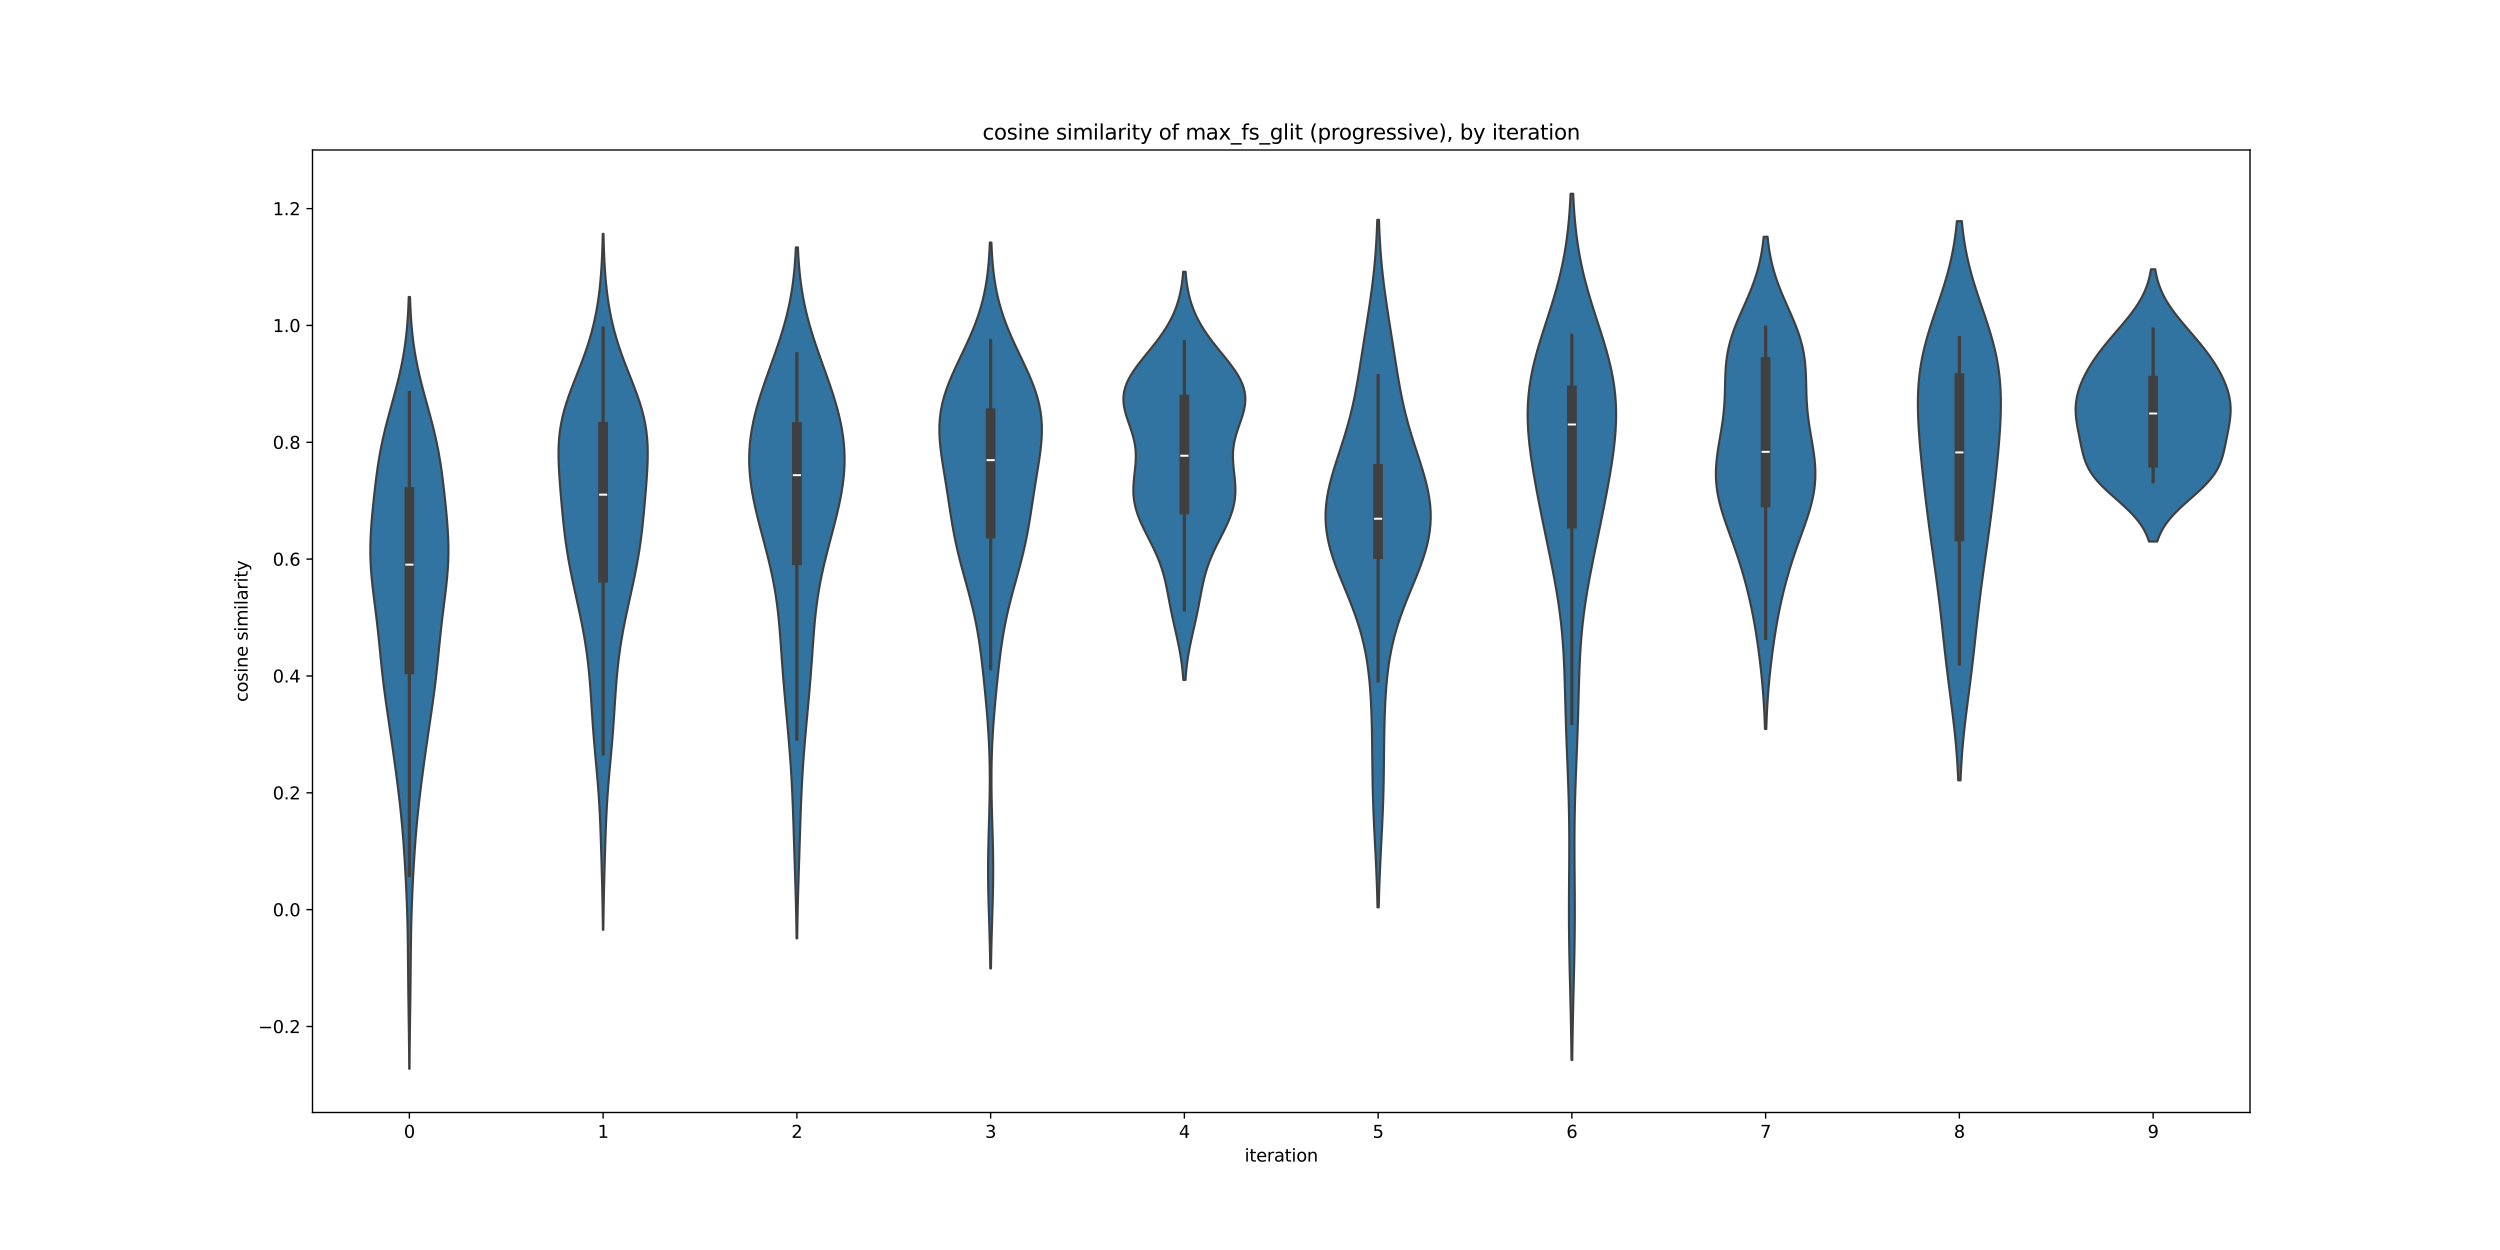 <?xml version="1.0" encoding="utf-8" standalone="no"?>
<!DOCTYPE svg PUBLIC "-//W3C//DTD SVG 1.1//EN"
  "http://www.w3.org/Graphics/SVG/1.1/DTD/svg11.dtd">
<svg xmlns:xlink="http://www.w3.org/1999/xlink" width="1440pt" height="720pt" viewBox="0 0 1440 720" xmlns="http://www.w3.org/2000/svg" version="1.1">
 <defs>
  <style type="text/css">*{stroke-linejoin: round; stroke-linecap: butt}</style>
 </defs>
 <g id="figure_1">
  <g id="patch_1">
   <path d="M 0 720 
L 1440 720 
L 1440 0 
L 0 0 
z
" style="fill: #ffffff"/>
  </g>
  <g id="axes_1">
   <g id="patch_2">
    <path d="M 180 640.8 
L 1296 640.8 
L 1296 86.4 
L 180 86.4 
z
" style="fill: #ffffff"/>
   </g>
   <g id="PolyCollection_1">
    <defs>
     <path id="mfd92b28f6f" d="M 235.882 -104.4 
L 235.718 -104.4 
L 235.688 -108.89 
L 235.65 -113.381 
L 235.606 -117.871 
L 235.554 -122.361 
L 235.496 -126.852 
L 235.434 -131.342 
L 235.37 -135.832 
L 235.306 -140.323 
L 235.245 -144.813 
L 235.188 -149.303 
L 235.138 -153.794 
L 235.092 -158.284 
L 235.051 -162.774 
L 235.01 -167.265 
L 234.966 -171.755 
L 234.914 -176.245 
L 234.848 -180.736 
L 234.765 -185.226 
L 234.659 -189.716 
L 234.531 -194.207 
L 234.378 -198.697 
L 234.201 -203.187 
L 234.003 -207.678 
L 233.785 -212.168 
L 233.549 -216.658 
L 233.294 -221.149 
L 233.021 -225.639 
L 232.726 -230.129 
L 232.406 -234.62 
L 232.057 -239.11 
L 231.675 -243.6 
L 231.258 -248.091 
L 230.804 -252.581 
L 230.316 -257.071 
L 229.796 -261.562 
L 229.248 -266.052 
L 228.678 -270.542 
L 228.089 -275.033 
L 227.484 -279.523 
L 226.866 -284.013 
L 226.235 -288.504 
L 225.592 -292.994 
L 224.938 -297.484 
L 224.277 -301.975 
L 223.614 -306.465 
L 222.957 -310.955 
L 222.315 -315.446 
L 221.697 -319.936 
L 221.113 -324.426 
L 220.566 -328.917 
L 220.056 -333.407 
L 219.58 -337.897 
L 219.126 -342.388 
L 218.681 -346.878 
L 218.23 -351.368 
L 217.76 -355.859 
L 217.261 -360.349 
L 216.731 -364.839 
L 216.175 -369.33 
L 215.608 -373.82 
L 215.05 -378.31 
L 214.529 -382.801 
L 214.073 -387.291 
L 213.709 -391.781 
L 213.457 -396.272 
L 213.33 -400.762 
L 213.331 -405.252 
L 213.453 -409.743 
L 213.68 -414.233 
L 213.993 -418.723 
L 214.371 -423.214 
L 214.795 -427.704 
L 215.253 -432.194 
L 215.741 -436.685 
L 216.26 -441.175 
L 216.821 -445.665 
L 217.438 -450.156 
L 218.127 -454.646 
L 218.901 -459.136 
L 219.77 -463.627 
L 220.736 -468.117 
L 221.794 -472.607 
L 222.93 -477.098 
L 224.125 -481.588 
L 225.353 -486.078 
L 226.587 -490.569 
L 227.798 -495.059 
L 228.96 -499.549 
L 230.049 -504.04 
L 231.046 -508.53 
L 231.939 -513.02 
L 232.721 -517.511 
L 233.39 -522.001 
L 233.95 -526.491 
L 234.407 -530.982 
L 234.772 -535.472 
L 235.057 -539.962 
L 235.274 -544.453 
L 235.436 -548.943 
L 236.164 -548.943 
L 236.164 -548.943 
L 236.326 -544.453 
L 236.543 -539.962 
L 236.828 -535.472 
L 237.193 -530.982 
L 237.65 -526.491 
L 238.21 -522.001 
L 238.879 -517.511 
L 239.661 -513.02 
L 240.554 -508.53 
L 241.551 -504.04 
L 242.64 -499.549 
L 243.802 -495.059 
L 245.013 -490.569 
L 246.247 -486.078 
L 247.475 -481.588 
L 248.67 -477.098 
L 249.806 -472.607 
L 250.864 -468.117 
L 251.83 -463.627 
L 252.699 -459.136 
L 253.473 -454.646 
L 254.162 -450.156 
L 254.779 -445.665 
L 255.34 -441.175 
L 255.859 -436.685 
L 256.347 -432.194 
L 256.805 -427.704 
L 257.229 -423.214 
L 257.607 -418.723 
L 257.92 -414.233 
L 258.147 -409.743 
L 258.269 -405.252 
L 258.27 -400.762 
L 258.143 -396.272 
L 257.891 -391.781 
L 257.527 -387.291 
L 257.071 -382.801 
L 256.55 -378.31 
L 255.992 -373.82 
L 255.425 -369.33 
L 254.869 -364.839 
L 254.339 -360.349 
L 253.84 -355.859 
L 253.37 -351.368 
L 252.919 -346.878 
L 252.474 -342.388 
L 252.02 -337.897 
L 251.544 -333.407 
L 251.034 -328.917 
L 250.487 -324.426 
L 249.903 -319.936 
L 249.285 -315.446 
L 248.643 -310.955 
L 247.986 -306.465 
L 247.323 -301.975 
L 246.662 -297.484 
L 246.008 -292.994 
L 245.365 -288.504 
L 244.734 -284.013 
L 244.116 -279.523 
L 243.511 -275.033 
L 242.922 -270.542 
L 242.352 -266.052 
L 241.804 -261.562 
L 241.284 -257.071 
L 240.796 -252.581 
L 240.342 -248.091 
L 239.925 -243.6 
L 239.543 -239.11 
L 239.194 -234.62 
L 238.874 -230.129 
L 238.579 -225.639 
L 238.306 -221.149 
L 238.051 -216.658 
L 237.815 -212.168 
L 237.597 -207.678 
L 237.399 -203.187 
L 237.222 -198.697 
L 237.069 -194.207 
L 236.941 -189.716 
L 236.835 -185.226 
L 236.752 -180.736 
L 236.686 -176.245 
L 236.634 -171.755 
L 236.59 -167.265 
L 236.549 -162.774 
L 236.508 -158.284 
L 236.462 -153.794 
L 236.412 -149.303 
L 236.355 -144.813 
L 236.294 -140.323 
L 236.23 -135.832 
L 236.166 -131.342 
L 236.104 -126.852 
L 236.046 -122.361 
L 235.994 -117.871 
L 235.95 -113.381 
L 235.912 -108.89 
L 235.882 -104.4 
z
" style="stroke: #3f3f3f; stroke-width: 1.25"/>
    </defs>
    <g clip-path="url(#p730bbd5954)">
     <use xlink:href="#mfd92b28f6f" x="0" y="720" style="fill: #3274a1; stroke: #3f3f3f; stroke-width: 1.25"/>
    </g>
   </g>
   <g id="PolyCollection_2">
    <defs>
     <path id="m3d73a4f506" d="M 347.527 -184.443 
L 347.273 -184.443 
L 347.23 -188.492 
L 347.178 -192.541 
L 347.115 -196.59 
L 347.042 -200.639 
L 346.959 -204.688 
L 346.867 -208.737 
L 346.767 -212.786 
L 346.66 -216.835 
L 346.549 -220.884 
L 346.433 -224.932 
L 346.313 -228.981 
L 346.189 -233.03 
L 346.056 -237.079 
L 345.914 -241.128 
L 345.756 -245.177 
L 345.578 -249.226 
L 345.375 -253.275 
L 345.144 -257.324 
L 344.883 -261.373 
L 344.591 -265.422 
L 344.271 -269.471 
L 343.927 -273.52 
L 343.567 -277.569 
L 343.199 -281.618 
L 342.831 -285.667 
L 342.472 -289.716 
L 342.129 -293.765 
L 341.805 -297.813 
L 341.503 -301.862 
L 341.219 -305.911 
L 340.949 -309.96 
L 340.686 -314.009 
L 340.42 -318.058 
L 340.14 -322.107 
L 339.836 -326.156 
L 339.495 -330.205 
L 339.11 -334.254 
L 338.671 -338.303 
L 338.172 -342.352 
L 337.611 -346.401 
L 336.985 -350.45 
L 336.296 -354.499 
L 335.549 -358.548 
L 334.75 -362.597 
L 333.91 -366.645 
L 333.038 -370.694 
L 332.149 -374.743 
L 331.256 -378.792 
L 330.375 -382.841 
L 329.517 -386.89 
L 328.697 -390.939 
L 327.924 -394.988 
L 327.206 -399.037 
L 326.546 -403.086 
L 325.947 -407.135 
L 325.406 -411.184 
L 324.918 -415.233 
L 324.474 -419.282 
L 324.067 -423.331 
L 323.687 -427.38 
L 323.328 -431.429 
L 322.985 -435.477 
L 322.658 -439.526 
L 322.355 -443.575 
L 322.088 -447.624 
L 321.875 -451.673 
L 321.74 -455.722 
L 321.711 -459.771 
L 321.816 -463.82 
L 322.083 -467.869 
L 322.533 -471.918 
L 323.18 -475.967 
L 324.03 -480.016 
L 325.074 -484.065 
L 326.296 -488.114 
L 327.669 -492.163 
L 329.156 -496.212 
L 330.718 -500.261 
L 332.314 -504.31 
L 333.904 -508.358 
L 335.453 -512.407 
L 336.93 -516.456 
L 338.314 -520.505 
L 339.589 -524.554 
L 340.747 -528.603 
L 341.785 -532.652 
L 342.703 -536.701 
L 343.508 -540.75 
L 344.207 -544.799 
L 344.807 -548.848 
L 345.317 -552.897 
L 345.746 -556.946 
L 346.103 -560.995 
L 346.397 -565.044 
L 346.635 -569.093 
L 346.825 -573.142 
L 346.975 -577.19 
L 347.091 -581.239 
L 347.179 -585.288 
L 347.621 -585.288 
L 347.621 -585.288 
L 347.709 -581.239 
L 347.825 -577.19 
L 347.975 -573.142 
L 348.165 -569.093 
L 348.403 -565.044 
L 348.697 -560.995 
L 349.054 -556.946 
L 349.483 -552.897 
L 349.993 -548.848 
L 350.593 -544.799 
L 351.292 -540.75 
L 352.097 -536.701 
L 353.015 -532.652 
L 354.053 -528.603 
L 355.211 -524.554 
L 356.486 -520.505 
L 357.87 -516.456 
L 359.347 -512.407 
L 360.896 -508.358 
L 362.486 -504.31 
L 364.082 -500.261 
L 365.644 -496.212 
L 367.131 -492.163 
L 368.504 -488.114 
L 369.726 -484.065 
L 370.77 -480.016 
L 371.62 -475.967 
L 372.267 -471.918 
L 372.717 -467.869 
L 372.984 -463.82 
L 373.089 -459.771 
L 373.06 -455.722 
L 372.925 -451.673 
L 372.712 -447.624 
L 372.445 -443.575 
L 372.142 -439.526 
L 371.815 -435.477 
L 371.472 -431.429 
L 371.113 -427.38 
L 370.733 -423.331 
L 370.326 -419.282 
L 369.882 -415.233 
L 369.394 -411.184 
L 368.853 -407.135 
L 368.254 -403.086 
L 367.594 -399.037 
L 366.876 -394.988 
L 366.103 -390.939 
L 365.283 -386.89 
L 364.425 -382.841 
L 363.544 -378.792 
L 362.651 -374.743 
L 361.762 -370.694 
L 360.89 -366.645 
L 360.05 -362.597 
L 359.251 -358.548 
L 358.504 -354.499 
L 357.815 -350.45 
L 357.189 -346.401 
L 356.628 -342.352 
L 356.129 -338.303 
L 355.69 -334.254 
L 355.305 -330.205 
L 354.964 -326.156 
L 354.66 -322.107 
L 354.38 -318.058 
L 354.114 -314.009 
L 353.851 -309.96 
L 353.581 -305.911 
L 353.297 -301.862 
L 352.995 -297.813 
L 352.671 -293.765 
L 352.328 -289.716 
L 351.969 -285.667 
L 351.601 -281.618 
L 351.233 -277.569 
L 350.873 -273.52 
L 350.529 -269.471 
L 350.209 -265.422 
L 349.917 -261.373 
L 349.656 -257.324 
L 349.425 -253.275 
L 349.222 -249.226 
L 349.044 -245.177 
L 348.886 -241.128 
L 348.744 -237.079 
L 348.611 -233.03 
L 348.487 -228.981 
L 348.367 -224.932 
L 348.251 -220.884 
L 348.14 -216.835 
L 348.033 -212.786 
L 347.933 -208.737 
L 347.841 -204.688 
L 347.758 -200.639 
L 347.685 -196.59 
L 347.622 -192.541 
L 347.57 -188.492 
L 347.527 -184.443 
z
" style="stroke: #3f3f3f; stroke-width: 1.25"/>
    </defs>
    <g clip-path="url(#p730bbd5954)">
     <use xlink:href="#m3d73a4f506" x="0" y="720" style="fill: #3274a1; stroke: #3f3f3f; stroke-width: 1.25"/>
    </g>
   </g>
   <g id="PolyCollection_3">
    <defs>
     <path id="me86ec86c25" d="M 459.181 -179.493 
L 458.819 -179.493 
L 458.766 -183.513 
L 458.703 -187.533 
L 458.629 -191.553 
L 458.543 -195.573 
L 458.447 -199.593 
L 458.34 -203.613 
L 458.225 -207.633 
L 458.103 -211.653 
L 457.976 -215.673 
L 457.846 -219.693 
L 457.715 -223.713 
L 457.585 -227.733 
L 457.456 -231.753 
L 457.328 -235.773 
L 457.201 -239.793 
L 457.073 -243.813 
L 456.942 -247.833 
L 456.803 -251.853 
L 456.654 -255.873 
L 456.492 -259.893 
L 456.312 -263.913 
L 456.112 -267.933 
L 455.89 -271.953 
L 455.646 -275.973 
L 455.379 -279.993 
L 455.089 -284.013 
L 454.78 -288.033 
L 454.453 -292.054 
L 454.11 -296.074 
L 453.756 -300.094 
L 453.393 -304.114 
L 453.025 -308.134 
L 452.657 -312.154 
L 452.292 -316.174 
L 451.933 -320.194 
L 451.586 -324.214 
L 451.252 -328.234 
L 450.932 -332.254 
L 450.626 -336.274 
L 450.333 -340.294 
L 450.048 -344.314 
L 449.763 -348.334 
L 449.47 -352.354 
L 449.158 -356.374 
L 448.816 -360.394 
L 448.43 -364.414 
L 447.99 -368.434 
L 447.486 -372.454 
L 446.91 -376.474 
L 446.257 -380.494 
L 445.527 -384.514 
L 444.72 -388.534 
L 443.843 -392.554 
L 442.903 -396.574 
L 441.911 -400.594 
L 440.88 -404.614 
L 439.826 -408.634 
L 438.762 -412.654 
L 437.708 -416.674 
L 436.68 -420.695 
L 435.697 -424.715 
L 434.777 -428.735 
L 433.939 -432.755 
L 433.201 -436.775 
L 432.58 -440.795 
L 432.091 -444.815 
L 431.747 -448.835 
L 431.559 -452.855 
L 431.535 -456.875 
L 431.676 -460.895 
L 431.986 -464.915 
L 432.459 -468.935 
L 433.091 -472.955 
L 433.872 -476.975 
L 434.791 -480.995 
L 435.835 -485.015 
L 436.988 -489.035 
L 438.236 -493.055 
L 439.56 -497.075 
L 440.941 -501.095 
L 442.362 -505.115 
L 443.802 -509.135 
L 445.242 -513.155 
L 446.663 -517.175 
L 448.045 -521.195 
L 449.373 -525.215 
L 450.63 -529.235 
L 451.805 -533.255 
L 452.885 -537.275 
L 453.866 -541.295 
L 454.742 -545.315 
L 455.514 -549.336 
L 456.182 -553.356 
L 456.753 -557.376 
L 457.232 -561.396 
L 457.629 -565.416 
L 457.951 -569.436 
L 458.209 -573.456 
L 458.413 -577.476 
L 459.587 -577.476 
L 459.587 -577.476 
L 459.791 -573.456 
L 460.049 -569.436 
L 460.371 -565.416 
L 460.768 -561.396 
L 461.247 -557.376 
L 461.818 -553.356 
L 462.486 -549.336 
L 463.258 -545.315 
L 464.134 -541.295 
L 465.115 -537.275 
L 466.195 -533.255 
L 467.37 -529.235 
L 468.627 -525.215 
L 469.955 -521.195 
L 471.337 -517.175 
L 472.758 -513.155 
L 474.198 -509.135 
L 475.638 -505.115 
L 477.059 -501.095 
L 478.44 -497.075 
L 479.764 -493.055 
L 481.012 -489.035 
L 482.165 -485.015 
L 483.209 -480.995 
L 484.128 -476.975 
L 484.909 -472.955 
L 485.541 -468.935 
L 486.014 -464.915 
L 486.324 -460.895 
L 486.465 -456.875 
L 486.441 -452.855 
L 486.253 -448.835 
L 485.909 -444.815 
L 485.42 -440.795 
L 484.799 -436.775 
L 484.061 -432.755 
L 483.223 -428.735 
L 482.303 -424.715 
L 481.32 -420.695 
L 480.292 -416.674 
L 479.238 -412.654 
L 478.174 -408.634 
L 477.12 -404.614 
L 476.089 -400.594 
L 475.097 -396.574 
L 474.157 -392.554 
L 473.28 -388.534 
L 472.473 -384.514 
L 471.743 -380.494 
L 471.09 -376.474 
L 470.514 -372.454 
L 470.01 -368.434 
L 469.57 -364.414 
L 469.184 -360.394 
L 468.842 -356.374 
L 468.53 -352.354 
L 468.237 -348.334 
L 467.952 -344.314 
L 467.667 -340.294 
L 467.374 -336.274 
L 467.068 -332.254 
L 466.748 -328.234 
L 466.414 -324.214 
L 466.067 -320.194 
L 465.708 -316.174 
L 465.343 -312.154 
L 464.975 -308.134 
L 464.607 -304.114 
L 464.244 -300.094 
L 463.89 -296.074 
L 463.547 -292.054 
L 463.22 -288.033 
L 462.911 -284.013 
L 462.621 -279.993 
L 462.354 -275.973 
L 462.11 -271.953 
L 461.888 -267.933 
L 461.688 -263.913 
L 461.508 -259.893 
L 461.346 -255.873 
L 461.197 -251.853 
L 461.058 -247.833 
L 460.927 -243.813 
L 460.799 -239.793 
L 460.672 -235.773 
L 460.544 -231.753 
L 460.415 -227.733 
L 460.285 -223.713 
L 460.154 -219.693 
L 460.024 -215.673 
L 459.897 -211.653 
L 459.775 -207.633 
L 459.66 -203.613 
L 459.553 -199.593 
L 459.457 -195.573 
L 459.371 -191.553 
L 459.297 -187.533 
L 459.234 -183.513 
L 459.181 -179.493 
z
" style="stroke: #3f3f3f; stroke-width: 1.25"/>
    </defs>
    <g clip-path="url(#p730bbd5954)">
     <use xlink:href="#me86ec86c25" x="0" y="720" style="fill: #3274a1; stroke: #3f3f3f; stroke-width: 1.25"/>
    </g>
   </g>
   <g id="PolyCollection_4">
    <defs>
     <path id="md5251b7198" d="M 570.799 -162.203 
L 570.401 -162.203 
L 570.335 -166.426 
L 570.254 -170.649 
L 570.159 -174.872 
L 570.05 -179.095 
L 569.93 -183.318 
L 569.801 -187.541 
L 569.668 -191.764 
L 569.537 -195.987 
L 569.414 -200.21 
L 569.307 -204.434 
L 569.22 -208.657 
L 569.161 -212.88 
L 569.131 -217.103 
L 569.134 -221.326 
L 569.169 -225.549 
L 569.234 -229.772 
L 569.323 -233.995 
L 569.431 -238.218 
L 569.551 -242.441 
L 569.675 -246.664 
L 569.796 -250.887 
L 569.907 -255.111 
L 570 -259.334 
L 570.07 -263.557 
L 570.112 -267.78 
L 570.123 -272.003 
L 570.097 -276.226 
L 570.032 -280.449 
L 569.926 -284.672 
L 569.778 -288.895 
L 569.586 -293.118 
L 569.353 -297.341 
L 569.079 -301.564 
L 568.769 -305.788 
L 568.428 -310.011 
L 568.059 -314.234 
L 567.669 -318.457 
L 567.262 -322.68 
L 566.839 -326.903 
L 566.399 -331.126 
L 565.94 -335.349 
L 565.452 -339.572 
L 564.927 -343.795 
L 564.353 -348.018 
L 563.716 -352.242 
L 563.005 -356.465 
L 562.213 -360.688 
L 561.335 -364.911 
L 560.372 -369.134 
L 559.333 -373.357 
L 558.231 -377.58 
L 557.084 -381.803 
L 555.917 -386.026 
L 554.754 -390.249 
L 553.618 -394.472 
L 552.532 -398.695 
L 551.511 -402.919 
L 550.568 -407.142 
L 549.704 -411.365 
L 548.916 -415.588 
L 548.19 -419.811 
L 547.511 -424.034 
L 546.86 -428.257 
L 546.217 -432.48 
L 545.566 -436.703 
L 544.899 -440.926 
L 544.217 -445.149 
L 543.529 -449.372 
L 542.86 -453.596 
L 542.239 -457.819 
L 541.709 -462.042 
L 541.312 -466.265 
L 541.095 -470.488 
L 541.099 -474.711 
L 541.356 -478.934 
L 541.89 -483.157 
L 542.71 -487.38 
L 543.809 -491.603 
L 545.169 -495.826 
L 546.758 -500.05 
L 548.532 -504.273 
L 550.442 -508.496 
L 552.433 -512.719 
L 554.452 -516.942 
L 556.447 -521.165 
L 558.372 -525.388 
L 560.187 -529.611 
L 561.862 -533.834 
L 563.378 -538.057 
L 564.72 -542.28 
L 565.887 -546.503 
L 566.881 -550.727 
L 567.712 -554.95 
L 568.393 -559.173 
L 568.941 -563.396 
L 569.374 -567.619 
L 569.709 -571.842 
L 569.964 -576.065 
L 570.153 -580.288 
L 571.047 -580.288 
L 571.047 -580.288 
L 571.236 -576.065 
L 571.491 -571.842 
L 571.826 -567.619 
L 572.259 -563.396 
L 572.807 -559.173 
L 573.488 -554.95 
L 574.319 -550.727 
L 575.313 -546.503 
L 576.48 -542.28 
L 577.822 -538.057 
L 579.338 -533.834 
L 581.013 -529.611 
L 582.828 -525.388 
L 584.753 -521.165 
L 586.748 -516.942 
L 588.767 -512.719 
L 590.758 -508.496 
L 592.668 -504.273 
L 594.442 -500.05 
L 596.031 -495.826 
L 597.391 -491.603 
L 598.49 -487.38 
L 599.31 -483.157 
L 599.844 -478.934 
L 600.101 -474.711 
L 600.105 -470.488 
L 599.888 -466.265 
L 599.491 -462.042 
L 598.961 -457.819 
L 598.34 -453.596 
L 597.671 -449.372 
L 596.983 -445.149 
L 596.301 -440.926 
L 595.634 -436.703 
L 594.983 -432.48 
L 594.34 -428.257 
L 593.689 -424.034 
L 593.01 -419.811 
L 592.284 -415.588 
L 591.496 -411.365 
L 590.632 -407.142 
L 589.689 -402.919 
L 588.668 -398.695 
L 587.582 -394.472 
L 586.446 -390.249 
L 585.283 -386.026 
L 584.116 -381.803 
L 582.969 -377.58 
L 581.867 -373.357 
L 580.828 -369.134 
L 579.865 -364.911 
L 578.987 -360.688 
L 578.195 -356.465 
L 577.484 -352.242 
L 576.847 -348.018 
L 576.273 -343.795 
L 575.748 -339.572 
L 575.26 -335.349 
L 574.801 -331.126 
L 574.361 -326.903 
L 573.938 -322.68 
L 573.531 -318.457 
L 573.141 -314.234 
L 572.772 -310.011 
L 572.431 -305.788 
L 572.121 -301.564 
L 571.847 -297.341 
L 571.614 -293.118 
L 571.422 -288.895 
L 571.274 -284.672 
L 571.168 -280.449 
L 571.103 -276.226 
L 571.077 -272.003 
L 571.088 -267.78 
L 571.13 -263.557 
L 571.2 -259.334 
L 571.293 -255.111 
L 571.404 -250.887 
L 571.525 -246.664 
L 571.649 -242.441 
L 571.769 -238.218 
L 571.877 -233.995 
L 571.966 -229.772 
L 572.031 -225.549 
L 572.066 -221.326 
L 572.069 -217.103 
L 572.039 -212.88 
L 571.98 -208.657 
L 571.893 -204.434 
L 571.786 -200.21 
L 571.663 -195.987 
L 571.532 -191.764 
L 571.399 -187.541 
L 571.27 -183.318 
L 571.15 -179.095 
L 571.041 -174.872 
L 570.946 -170.649 
L 570.865 -166.426 
L 570.799 -162.203 
z
" style="stroke: #3f3f3f; stroke-width: 1.25"/>
    </defs>
    <g clip-path="url(#p730bbd5954)">
     <use xlink:href="#md5251b7198" x="0" y="720" style="fill: #3274a1; stroke: #3f3f3f; stroke-width: 1.25"/>
    </g>
   </g>
   <g id="PolyCollection_5">
    <defs>
     <path id="m50848cd643" d="M 682.83 -328.363 
L 681.57 -328.363 
L 681.395 -330.738 
L 681.183 -333.113 
L 680.934 -335.488 
L 680.643 -337.863 
L 680.31 -340.238 
L 679.936 -342.613 
L 679.521 -344.988 
L 679.07 -347.363 
L 678.586 -349.738 
L 678.077 -352.113 
L 677.55 -354.488 
L 677.013 -356.863 
L 676.474 -359.237 
L 675.941 -361.612 
L 675.42 -363.987 
L 674.916 -366.362 
L 674.43 -368.737 
L 673.962 -371.112 
L 673.508 -373.487 
L 673.062 -375.862 
L 672.613 -378.237 
L 672.15 -380.612 
L 671.66 -382.987 
L 671.129 -385.362 
L 670.544 -387.737 
L 669.894 -390.112 
L 669.168 -392.486 
L 668.361 -394.861 
L 667.469 -397.236 
L 666.496 -399.611 
L 665.446 -401.986 
L 664.33 -404.361 
L 663.164 -406.736 
L 661.966 -409.111 
L 660.757 -411.486 
L 659.559 -413.861 
L 658.399 -416.236 
L 657.3 -418.611 
L 656.286 -420.986 
L 655.378 -423.361 
L 654.593 -425.736 
L 653.945 -428.11 
L 653.443 -430.485 
L 653.089 -432.86 
L 652.881 -435.235 
L 652.808 -437.61 
L 652.855 -439.985 
L 652.999 -442.36 
L 653.215 -444.735 
L 653.471 -447.11 
L 653.734 -449.485 
L 653.97 -451.86 
L 654.145 -454.235 
L 654.23 -456.61 
L 654.199 -458.985 
L 654.035 -461.36 
L 653.727 -463.734 
L 653.277 -466.109 
L 652.694 -468.484 
L 651.998 -470.859 
L 651.221 -473.234 
L 650.399 -475.609 
L 649.577 -477.984 
L 648.801 -480.359 
L 648.12 -482.734 
L 647.579 -485.109 
L 647.22 -487.484 
L 647.078 -489.859 
L 647.176 -492.234 
L 647.531 -494.609 
L 648.149 -496.984 
L 649.023 -499.358 
L 650.139 -501.733 
L 651.474 -504.108 
L 652.999 -506.483 
L 654.678 -508.858 
L 656.476 -511.233 
L 658.354 -513.608 
L 660.276 -515.983 
L 662.206 -518.358 
L 664.112 -520.733 
L 665.968 -523.108 
L 667.75 -525.483 
L 669.439 -527.858 
L 671.022 -530.233 
L 672.487 -532.607 
L 673.83 -534.982 
L 675.048 -537.357 
L 676.14 -539.732 
L 677.111 -542.107 
L 677.964 -544.482 
L 678.707 -546.857 
L 679.346 -549.232 
L 679.891 -551.607 
L 680.351 -553.982 
L 680.734 -556.357 
L 681.05 -558.732 
L 681.307 -561.107 
L 681.515 -563.482 
L 682.885 -563.482 
L 682.885 -563.482 
L 683.093 -561.107 
L 683.35 -558.732 
L 683.666 -556.357 
L 684.049 -553.982 
L 684.509 -551.607 
L 685.054 -549.232 
L 685.693 -546.857 
L 686.436 -544.482 
L 687.289 -542.107 
L 688.26 -539.732 
L 689.352 -537.357 
L 690.57 -534.982 
L 691.913 -532.607 
L 693.378 -530.233 
L 694.961 -527.858 
L 696.65 -525.483 
L 698.432 -523.108 
L 700.288 -520.733 
L 702.194 -518.358 
L 704.124 -515.983 
L 706.046 -513.608 
L 707.924 -511.233 
L 709.722 -508.858 
L 711.401 -506.483 
L 712.926 -504.108 
L 714.261 -501.733 
L 715.377 -499.358 
L 716.251 -496.984 
L 716.869 -494.609 
L 717.224 -492.234 
L 717.322 -489.859 
L 717.18 -487.484 
L 716.821 -485.109 
L 716.28 -482.734 
L 715.599 -480.359 
L 714.823 -477.984 
L 714.001 -475.609 
L 713.179 -473.234 
L 712.402 -470.859 
L 711.706 -468.484 
L 711.123 -466.109 
L 710.673 -463.734 
L 710.365 -461.36 
L 710.201 -458.985 
L 710.17 -456.61 
L 710.255 -454.235 
L 710.43 -451.86 
L 710.666 -449.485 
L 710.929 -447.11 
L 711.185 -444.735 
L 711.401 -442.36 
L 711.545 -439.985 
L 711.592 -437.61 
L 711.519 -435.235 
L 711.311 -432.86 
L 710.957 -430.485 
L 710.455 -428.11 
L 709.807 -425.736 
L 709.022 -423.361 
L 708.114 -420.986 
L 707.1 -418.611 
L 706.001 -416.236 
L 704.841 -413.861 
L 703.643 -411.486 
L 702.434 -409.111 
L 701.236 -406.736 
L 700.07 -404.361 
L 698.954 -401.986 
L 697.904 -399.611 
L 696.931 -397.236 
L 696.039 -394.861 
L 695.232 -392.486 
L 694.506 -390.112 
L 693.856 -387.737 
L 693.271 -385.362 
L 692.74 -382.987 
L 692.25 -380.612 
L 691.787 -378.237 
L 691.338 -375.862 
L 690.892 -373.487 
L 690.438 -371.112 
L 689.97 -368.737 
L 689.484 -366.362 
L 688.98 -363.987 
L 688.459 -361.612 
L 687.926 -359.237 
L 687.387 -356.863 
L 686.85 -354.488 
L 686.323 -352.113 
L 685.814 -349.738 
L 685.33 -347.363 
L 684.879 -344.988 
L 684.464 -342.613 
L 684.09 -340.238 
L 683.757 -337.863 
L 683.466 -335.488 
L 683.217 -333.113 
L 683.005 -330.738 
L 682.83 -328.363 
z
" style="stroke: #3f3f3f; stroke-width: 1.25"/>
    </defs>
    <g clip-path="url(#p730bbd5954)">
     <use xlink:href="#m50848cd643" x="0" y="720" style="fill: #3274a1; stroke: #3f3f3f; stroke-width: 1.25"/>
    </g>
   </g>
   <g id="PolyCollection_6">
    <defs>
     <path id="mf18110c825" d="M 794.157 -197.373 
L 793.443 -197.373 
L 793.349 -201.373 
L 793.239 -205.373 
L 793.111 -209.373 
L 792.966 -213.373 
L 792.804 -217.373 
L 792.626 -221.373 
L 792.437 -225.373 
L 792.237 -229.373 
L 792.032 -233.373 
L 791.827 -237.373 
L 791.624 -241.373 
L 791.431 -245.373 
L 791.25 -249.373 
L 791.085 -253.373 
L 790.94 -257.373 
L 790.815 -261.373 
L 790.711 -265.373 
L 790.626 -269.373 
L 790.558 -273.373 
L 790.504 -277.372 
L 790.459 -281.372 
L 790.417 -285.372 
L 790.373 -289.372 
L 790.323 -293.372 
L 790.26 -297.372 
L 790.179 -301.372 
L 790.076 -305.372 
L 789.944 -309.372 
L 789.779 -313.372 
L 789.573 -317.372 
L 789.32 -321.372 
L 789.01 -325.372 
L 788.635 -329.372 
L 788.184 -333.372 
L 787.645 -337.372 
L 787.007 -341.372 
L 786.261 -345.372 
L 785.397 -349.372 
L 784.409 -353.372 
L 783.294 -357.372 
L 782.055 -361.372 
L 780.698 -365.372 
L 779.236 -369.372 
L 777.687 -373.372 
L 776.075 -377.372 
L 774.427 -381.372 
L 772.778 -385.371 
L 771.162 -389.371 
L 769.616 -393.371 
L 768.177 -397.371 
L 766.882 -401.371 
L 765.762 -405.371 
L 764.846 -409.371 
L 764.157 -413.371 
L 763.708 -417.371 
L 763.509 -421.371 
L 763.559 -425.371 
L 763.851 -429.371 
L 764.37 -433.371 
L 765.094 -437.371 
L 765.998 -441.371 
L 767.049 -445.371 
L 768.215 -449.371 
L 769.46 -453.371 
L 770.751 -457.371 
L 772.055 -461.371 
L 773.344 -465.371 
L 774.594 -469.371 
L 775.786 -473.371 
L 776.907 -477.371 
L 777.949 -481.371 
L 778.912 -485.371 
L 779.796 -489.371 
L 780.611 -493.371 
L 781.366 -497.37 
L 782.072 -501.37 
L 782.742 -505.37 
L 783.388 -509.37 
L 784.019 -513.37 
L 784.645 -517.37 
L 785.271 -521.37 
L 785.9 -525.37 
L 786.531 -529.37 
L 787.162 -533.37 
L 787.788 -537.37 
L 788.405 -541.37 
L 789.004 -545.37 
L 789.58 -549.37 
L 790.126 -553.37 
L 790.636 -557.37 
L 791.105 -561.37 
L 791.531 -565.37 
L 791.912 -569.37 
L 792.247 -573.37 
L 792.539 -577.37 
L 792.788 -581.37 
L 792.998 -585.37 
L 793.172 -589.37 
L 793.314 -593.37 
L 794.286 -593.37 
L 794.286 -593.37 
L 794.428 -589.37 
L 794.602 -585.37 
L 794.812 -581.37 
L 795.061 -577.37 
L 795.353 -573.37 
L 795.688 -569.37 
L 796.069 -565.37 
L 796.495 -561.37 
L 796.964 -557.37 
L 797.474 -553.37 
L 798.02 -549.37 
L 798.596 -545.37 
L 799.195 -541.37 
L 799.812 -537.37 
L 800.438 -533.37 
L 801.069 -529.37 
L 801.7 -525.37 
L 802.329 -521.37 
L 802.955 -517.37 
L 803.581 -513.37 
L 804.212 -509.37 
L 804.858 -505.37 
L 805.528 -501.37 
L 806.234 -497.37 
L 806.989 -493.371 
L 807.804 -489.371 
L 808.688 -485.371 
L 809.651 -481.371 
L 810.693 -477.371 
L 811.814 -473.371 
L 813.006 -469.371 
L 814.256 -465.371 
L 815.545 -461.371 
L 816.849 -457.371 
L 818.14 -453.371 
L 819.385 -449.371 
L 820.551 -445.371 
L 821.602 -441.371 
L 822.506 -437.371 
L 823.23 -433.371 
L 823.749 -429.371 
L 824.041 -425.371 
L 824.091 -421.371 
L 823.892 -417.371 
L 823.443 -413.371 
L 822.754 -409.371 
L 821.838 -405.371 
L 820.718 -401.371 
L 819.423 -397.371 
L 817.984 -393.371 
L 816.438 -389.371 
L 814.822 -385.371 
L 813.173 -381.372 
L 811.525 -377.372 
L 809.913 -373.372 
L 808.364 -369.372 
L 806.902 -365.372 
L 805.545 -361.372 
L 804.306 -357.372 
L 803.191 -353.372 
L 802.203 -349.372 
L 801.339 -345.372 
L 800.593 -341.372 
L 799.955 -337.372 
L 799.416 -333.372 
L 798.965 -329.372 
L 798.59 -325.372 
L 798.28 -321.372 
L 798.027 -317.372 
L 797.821 -313.372 
L 797.656 -309.372 
L 797.524 -305.372 
L 797.421 -301.372 
L 797.34 -297.372 
L 797.277 -293.372 
L 797.227 -289.372 
L 797.183 -285.372 
L 797.141 -281.372 
L 797.096 -277.372 
L 797.042 -273.373 
L 796.974 -269.373 
L 796.889 -265.373 
L 796.785 -261.373 
L 796.66 -257.373 
L 796.515 -253.373 
L 796.35 -249.373 
L 796.169 -245.373 
L 795.976 -241.373 
L 795.773 -237.373 
L 795.568 -233.373 
L 795.363 -229.373 
L 795.163 -225.373 
L 794.974 -221.373 
L 794.796 -217.373 
L 794.634 -213.373 
L 794.489 -209.373 
L 794.361 -205.373 
L 794.251 -201.373 
L 794.157 -197.373 
z
" style="stroke: #3f3f3f; stroke-width: 1.25"/>
    </defs>
    <g clip-path="url(#p730bbd5954)">
     <use xlink:href="#mf18110c825" x="0" y="720" style="fill: #3274a1; stroke: #3f3f3f; stroke-width: 1.25"/>
    </g>
   </g>
   <g id="PolyCollection_7">
    <defs>
     <path id="m0f4dcd5d0a" d="M 905.621 -109.446 
L 905.179 -109.446 
L 905.119 -114.486 
L 905.049 -119.526 
L 904.967 -124.566 
L 904.874 -129.605 
L 904.771 -134.645 
L 904.66 -139.685 
L 904.542 -144.725 
L 904.419 -149.765 
L 904.297 -154.805 
L 904.177 -159.845 
L 904.064 -164.885 
L 903.962 -169.925 
L 903.875 -174.965 
L 903.805 -180.005 
L 903.754 -185.045 
L 903.724 -190.085 
L 903.714 -195.125 
L 903.722 -200.165 
L 903.745 -205.205 
L 903.779 -210.245 
L 903.819 -215.284 
L 903.858 -220.324 
L 903.891 -225.364 
L 903.911 -230.404 
L 903.912 -235.444 
L 903.891 -240.484 
L 903.843 -245.524 
L 903.766 -250.564 
L 903.661 -255.604 
L 903.528 -260.644 
L 903.37 -265.684 
L 903.193 -270.724 
L 903.001 -275.764 
L 902.802 -280.804 
L 902.6 -285.844 
L 902.404 -290.884 
L 902.217 -295.924 
L 902.043 -300.964 
L 901.883 -306.003 
L 901.736 -311.043 
L 901.597 -316.083 
L 901.461 -321.123 
L 901.317 -326.163 
L 901.155 -331.203 
L 900.962 -336.243 
L 900.725 -341.283 
L 900.432 -346.323 
L 900.07 -351.363 
L 899.632 -356.403 
L 899.11 -361.443 
L 898.502 -366.483 
L 897.809 -371.523 
L 897.036 -376.563 
L 896.189 -381.603 
L 895.279 -386.643 
L 894.318 -391.682 
L 893.319 -396.722 
L 892.294 -401.762 
L 891.255 -406.802 
L 890.212 -411.842 
L 889.173 -416.882 
L 888.145 -421.922 
L 887.134 -426.962 
L 886.146 -432.002 
L 885.185 -437.042 
L 884.259 -442.082 
L 883.378 -447.122 
L 882.554 -452.162 
L 881.805 -457.202 
L 881.149 -462.242 
L 880.609 -467.282 
L 880.209 -472.322 
L 879.972 -477.361 
L 879.919 -482.401 
L 880.069 -487.441 
L 880.433 -492.481 
L 881.017 -497.521 
L 881.817 -502.561 
L 882.823 -507.601 
L 884.015 -512.641 
L 885.367 -517.681 
L 886.845 -522.721 
L 888.413 -527.761 
L 890.032 -532.801 
L 891.665 -537.841 
L 893.275 -542.881 
L 894.828 -547.921 
L 896.298 -552.961 
L 897.663 -558.001 
L 898.907 -563.041 
L 900.021 -568.08 
L 901.001 -573.12 
L 901.85 -578.16 
L 902.572 -583.2 
L 903.177 -588.24 
L 903.675 -593.28 
L 904.079 -598.32 
L 904.402 -603.36 
L 904.656 -608.4 
L 906.144 -608.4 
L 906.144 -608.4 
L 906.398 -603.36 
L 906.721 -598.32 
L 907.125 -593.28 
L 907.623 -588.24 
L 908.228 -583.2 
L 908.95 -578.16 
L 909.799 -573.12 
L 910.779 -568.08 
L 911.893 -563.041 
L 913.137 -558.001 
L 914.502 -552.961 
L 915.972 -547.921 
L 917.525 -542.881 
L 919.135 -537.841 
L 920.768 -532.801 
L 922.387 -527.761 
L 923.955 -522.721 
L 925.433 -517.681 
L 926.785 -512.641 
L 927.977 -507.601 
L 928.983 -502.561 
L 929.783 -497.521 
L 930.367 -492.481 
L 930.731 -487.441 
L 930.881 -482.401 
L 930.828 -477.361 
L 930.591 -472.322 
L 930.191 -467.282 
L 929.651 -462.242 
L 928.995 -457.202 
L 928.246 -452.162 
L 927.422 -447.122 
L 926.541 -442.082 
L 925.615 -437.042 
L 924.654 -432.002 
L 923.666 -426.962 
L 922.655 -421.922 
L 921.627 -416.882 
L 920.588 -411.842 
L 919.545 -406.802 
L 918.506 -401.762 
L 917.481 -396.722 
L 916.482 -391.682 
L 915.521 -386.643 
L 914.611 -381.603 
L 913.764 -376.563 
L 912.991 -371.523 
L 912.298 -366.483 
L 911.69 -361.443 
L 911.168 -356.403 
L 910.73 -351.363 
L 910.368 -346.323 
L 910.075 -341.283 
L 909.838 -336.243 
L 909.645 -331.203 
L 909.483 -326.163 
L 909.339 -321.123 
L 909.203 -316.083 
L 909.064 -311.043 
L 908.917 -306.003 
L 908.757 -300.964 
L 908.583 -295.924 
L 908.396 -290.884 
L 908.2 -285.844 
L 907.998 -280.804 
L 907.799 -275.764 
L 907.607 -270.724 
L 907.43 -265.684 
L 907.272 -260.644 
L 907.139 -255.604 
L 907.034 -250.564 
L 906.957 -245.524 
L 906.909 -240.484 
L 906.888 -235.444 
L 906.889 -230.404 
L 906.909 -225.364 
L 906.942 -220.324 
L 906.981 -215.284 
L 907.021 -210.245 
L 907.055 -205.205 
L 907.078 -200.165 
L 907.086 -195.125 
L 907.076 -190.085 
L 907.046 -185.045 
L 906.995 -180.005 
L 906.925 -174.965 
L 906.838 -169.925 
L 906.736 -164.885 
L 906.623 -159.845 
L 906.503 -154.805 
L 906.381 -149.765 
L 906.258 -144.725 
L 906.14 -139.685 
L 906.029 -134.645 
L 905.926 -129.605 
L 905.833 -124.566 
L 905.751 -119.526 
L 905.681 -114.486 
L 905.621 -109.446 
z
" style="stroke: #3f3f3f; stroke-width: 1.25"/>
    </defs>
    <g clip-path="url(#p730bbd5954)">
     <use xlink:href="#m0f4dcd5d0a" x="0" y="720" style="fill: #3274a1; stroke: #3f3f3f; stroke-width: 1.25"/>
    </g>
   </g>
   <g id="PolyCollection_8">
    <defs>
     <path id="ma332aea8d6" d="M 1017.374 -300.098 
L 1016.626 -300.098 
L 1016.533 -302.962 
L 1016.425 -305.826 
L 1016.298 -308.69 
L 1016.152 -311.554 
L 1015.986 -314.418 
L 1015.8 -317.282 
L 1015.593 -320.146 
L 1015.365 -323.01 
L 1015.117 -325.874 
L 1014.849 -328.738 
L 1014.562 -331.602 
L 1014.256 -334.466 
L 1013.931 -337.33 
L 1013.589 -340.194 
L 1013.228 -343.058 
L 1012.85 -345.922 
L 1012.452 -348.786 
L 1012.034 -351.65 
L 1011.594 -354.514 
L 1011.132 -357.378 
L 1010.644 -360.242 
L 1010.13 -363.106 
L 1009.588 -365.97 
L 1009.017 -368.834 
L 1008.415 -371.698 
L 1007.782 -374.562 
L 1007.115 -377.426 
L 1006.415 -380.29 
L 1005.681 -383.154 
L 1004.912 -386.018 
L 1004.107 -388.882 
L 1003.266 -391.746 
L 1002.389 -394.61 
L 1001.476 -397.474 
L 1000.529 -400.338 
L 999.553 -403.202 
L 998.55 -406.066 
L 997.528 -408.93 
L 996.497 -411.794 
L 995.467 -414.658 
L 994.451 -417.522 
L 993.465 -420.386 
L 992.523 -423.25 
L 991.644 -426.114 
L 990.842 -428.978 
L 990.133 -431.842 
L 989.531 -434.706 
L 989.046 -437.57 
L 988.686 -440.434 
L 988.454 -443.298 
L 988.35 -446.162 
L 988.371 -449.026 
L 988.507 -451.889 
L 988.747 -454.753 
L 989.075 -457.617 
L 989.475 -460.481 
L 989.925 -463.345 
L 990.406 -466.209 
L 990.898 -469.073 
L 991.38 -471.937 
L 991.835 -474.801 
L 992.248 -477.665 
L 992.609 -480.529 
L 992.91 -483.393 
L 993.15 -486.257 
L 993.331 -489.121 
L 993.461 -491.985 
L 993.553 -494.849 
L 993.624 -497.713 
L 993.692 -500.577 
L 993.781 -503.441 
L 993.912 -506.305 
L 994.107 -509.169 
L 994.386 -512.033 
L 994.766 -514.897 
L 995.26 -517.761 
L 995.876 -520.625 
L 996.616 -523.489 
L 997.476 -526.353 
L 998.449 -529.217 
L 999.521 -532.081 
L 1000.675 -534.945 
L 1001.891 -537.809 
L 1003.146 -540.673 
L 1004.418 -543.537 
L 1005.683 -546.401 
L 1006.922 -549.265 
L 1008.115 -552.129 
L 1009.246 -554.993 
L 1010.302 -557.857 
L 1011.273 -560.721 
L 1012.155 -563.585 
L 1012.943 -566.449 
L 1013.639 -569.313 
L 1014.245 -572.177 
L 1014.766 -575.041 
L 1015.207 -577.905 
L 1015.577 -580.769 
L 1015.882 -583.633 
L 1018.118 -583.633 
L 1018.118 -583.633 
L 1018.423 -580.769 
L 1018.793 -577.905 
L 1019.234 -575.041 
L 1019.755 -572.177 
L 1020.361 -569.313 
L 1021.057 -566.449 
L 1021.845 -563.585 
L 1022.727 -560.721 
L 1023.698 -557.857 
L 1024.754 -554.993 
L 1025.885 -552.129 
L 1027.078 -549.265 
L 1028.317 -546.401 
L 1029.582 -543.537 
L 1030.854 -540.673 
L 1032.109 -537.809 
L 1033.325 -534.945 
L 1034.479 -532.081 
L 1035.551 -529.217 
L 1036.524 -526.353 
L 1037.384 -523.489 
L 1038.124 -520.625 
L 1038.74 -517.761 
L 1039.234 -514.897 
L 1039.614 -512.033 
L 1039.893 -509.169 
L 1040.088 -506.305 
L 1040.219 -503.441 
L 1040.308 -500.577 
L 1040.376 -497.713 
L 1040.447 -494.849 
L 1040.539 -491.985 
L 1040.669 -489.121 
L 1040.85 -486.257 
L 1041.09 -483.393 
L 1041.391 -480.529 
L 1041.752 -477.665 
L 1042.165 -474.801 
L 1042.62 -471.937 
L 1043.102 -469.073 
L 1043.594 -466.209 
L 1044.075 -463.345 
L 1044.525 -460.481 
L 1044.925 -457.617 
L 1045.253 -454.753 
L 1045.493 -451.889 
L 1045.629 -449.026 
L 1045.65 -446.162 
L 1045.546 -443.298 
L 1045.314 -440.434 
L 1044.954 -437.57 
L 1044.469 -434.706 
L 1043.867 -431.842 
L 1043.158 -428.978 
L 1042.356 -426.114 
L 1041.477 -423.25 
L 1040.535 -420.386 
L 1039.549 -417.522 
L 1038.533 -414.658 
L 1037.503 -411.794 
L 1036.472 -408.93 
L 1035.45 -406.066 
L 1034.447 -403.202 
L 1033.471 -400.338 
L 1032.524 -397.474 
L 1031.611 -394.61 
L 1030.734 -391.746 
L 1029.893 -388.882 
L 1029.088 -386.018 
L 1028.319 -383.154 
L 1027.585 -380.29 
L 1026.885 -377.426 
L 1026.218 -374.562 
L 1025.585 -371.698 
L 1024.983 -368.834 
L 1024.412 -365.97 
L 1023.87 -363.106 
L 1023.356 -360.242 
L 1022.868 -357.378 
L 1022.406 -354.514 
L 1021.966 -351.65 
L 1021.548 -348.786 
L 1021.15 -345.922 
L 1020.772 -343.058 
L 1020.411 -340.194 
L 1020.069 -337.33 
L 1019.744 -334.466 
L 1019.438 -331.602 
L 1019.151 -328.738 
L 1018.883 -325.874 
L 1018.635 -323.01 
L 1018.407 -320.146 
L 1018.2 -317.282 
L 1018.014 -314.418 
L 1017.848 -311.554 
L 1017.702 -308.69 
L 1017.575 -305.826 
L 1017.467 -302.962 
L 1017.374 -300.098 
z
" style="stroke: #3f3f3f; stroke-width: 1.25"/>
    </defs>
    <g clip-path="url(#p730bbd5954)">
     <use xlink:href="#ma332aea8d6" x="0" y="720" style="fill: #3274a1; stroke: #3f3f3f; stroke-width: 1.25"/>
    </g>
   </g>
   <g id="PolyCollection_9">
    <defs>
     <path id="m712ae94bce" d="M 1129.267 -270.525 
L 1127.933 -270.525 
L 1127.788 -273.779 
L 1127.621 -277.032 
L 1127.429 -280.285 
L 1127.212 -283.539 
L 1126.968 -286.792 
L 1126.698 -290.045 
L 1126.403 -293.298 
L 1126.082 -296.552 
L 1125.738 -299.805 
L 1125.374 -303.058 
L 1124.99 -306.311 
L 1124.592 -309.565 
L 1124.183 -312.818 
L 1123.766 -316.071 
L 1123.345 -319.324 
L 1122.925 -322.578 
L 1122.507 -325.831 
L 1122.095 -329.084 
L 1121.692 -332.338 
L 1121.298 -335.591 
L 1120.913 -338.844 
L 1120.539 -342.097 
L 1120.173 -345.351 
L 1119.814 -348.604 
L 1119.459 -351.857 
L 1119.106 -355.11 
L 1118.753 -358.364 
L 1118.396 -361.617 
L 1118.032 -364.87 
L 1117.66 -368.123 
L 1117.277 -371.377 
L 1116.883 -374.63 
L 1116.478 -377.883 
L 1116.06 -381.137 
L 1115.632 -384.39 
L 1115.194 -387.643 
L 1114.748 -390.896 
L 1114.297 -394.15 
L 1113.841 -397.403 
L 1113.385 -400.656 
L 1112.928 -403.909 
L 1112.475 -407.163 
L 1112.026 -410.416 
L 1111.582 -413.669 
L 1111.146 -416.923 
L 1110.716 -420.176 
L 1110.295 -423.429 
L 1109.883 -426.682 
L 1109.479 -429.936 
L 1109.084 -433.189 
L 1108.698 -436.442 
L 1108.321 -439.695 
L 1107.953 -442.949 
L 1107.595 -446.202 
L 1107.248 -449.455 
L 1106.912 -452.708 
L 1106.589 -455.962 
L 1106.281 -459.215 
L 1105.989 -462.468 
L 1105.717 -465.722 
L 1105.467 -468.975 
L 1105.245 -472.228 
L 1105.053 -475.481 
L 1104.897 -478.735 
L 1104.783 -481.988 
L 1104.717 -485.241 
L 1104.706 -488.494 
L 1104.755 -491.748 
L 1104.872 -495.001 
L 1105.062 -498.254 
L 1105.332 -501.508 
L 1105.685 -504.761 
L 1106.125 -508.014 
L 1106.653 -511.267 
L 1107.271 -514.521 
L 1107.974 -517.774 
L 1108.761 -521.027 
L 1109.625 -524.28 
L 1110.557 -527.534 
L 1111.549 -530.787 
L 1112.588 -534.04 
L 1113.664 -537.293 
L 1114.762 -540.547 
L 1115.869 -543.8 
L 1116.971 -547.053 
L 1118.056 -550.307 
L 1119.111 -553.56 
L 1120.126 -556.813 
L 1121.092 -560.066 
L 1122 -563.32 
L 1122.844 -566.573 
L 1123.621 -569.826 
L 1124.329 -573.079 
L 1124.966 -576.333 
L 1125.535 -579.586 
L 1126.036 -582.839 
L 1126.473 -586.092 
L 1126.851 -589.346 
L 1127.174 -592.599 
L 1130.026 -592.599 
L 1130.026 -592.599 
L 1130.349 -589.346 
L 1130.727 -586.092 
L 1131.164 -582.839 
L 1131.665 -579.586 
L 1132.234 -576.333 
L 1132.871 -573.079 
L 1133.579 -569.826 
L 1134.356 -566.573 
L 1135.2 -563.32 
L 1136.108 -560.066 
L 1137.074 -556.813 
L 1138.089 -553.56 
L 1139.144 -550.307 
L 1140.229 -547.053 
L 1141.331 -543.8 
L 1142.438 -540.547 
L 1143.536 -537.293 
L 1144.612 -534.04 
L 1145.651 -530.787 
L 1146.643 -527.534 
L 1147.575 -524.28 
L 1148.439 -521.027 
L 1149.226 -517.774 
L 1149.929 -514.521 
L 1150.547 -511.267 
L 1151.075 -508.014 
L 1151.515 -504.761 
L 1151.868 -501.508 
L 1152.138 -498.254 
L 1152.328 -495.001 
L 1152.445 -491.748 
L 1152.494 -488.494 
L 1152.483 -485.241 
L 1152.417 -481.988 
L 1152.303 -478.735 
L 1152.147 -475.481 
L 1151.955 -472.228 
L 1151.733 -468.975 
L 1151.483 -465.722 
L 1151.211 -462.468 
L 1150.919 -459.215 
L 1150.611 -455.962 
L 1150.288 -452.708 
L 1149.952 -449.455 
L 1149.605 -446.202 
L 1149.247 -442.949 
L 1148.879 -439.695 
L 1148.502 -436.442 
L 1148.116 -433.189 
L 1147.721 -429.936 
L 1147.317 -426.682 
L 1146.905 -423.429 
L 1146.484 -420.176 
L 1146.054 -416.923 
L 1145.618 -413.669 
L 1145.174 -410.416 
L 1144.725 -407.163 
L 1144.272 -403.909 
L 1143.815 -400.656 
L 1143.359 -397.403 
L 1142.903 -394.15 
L 1142.452 -390.896 
L 1142.006 -387.643 
L 1141.568 -384.39 
L 1141.14 -381.137 
L 1140.722 -377.883 
L 1140.317 -374.63 
L 1139.923 -371.377 
L 1139.54 -368.123 
L 1139.168 -364.87 
L 1138.804 -361.617 
L 1138.447 -358.364 
L 1138.094 -355.11 
L 1137.741 -351.857 
L 1137.386 -348.604 
L 1137.027 -345.351 
L 1136.661 -342.097 
L 1136.287 -338.844 
L 1135.902 -335.591 
L 1135.508 -332.338 
L 1135.105 -329.084 
L 1134.693 -325.831 
L 1134.275 -322.578 
L 1133.855 -319.324 
L 1133.434 -316.071 
L 1133.017 -312.818 
L 1132.608 -309.565 
L 1132.21 -306.311 
L 1131.826 -303.058 
L 1131.462 -299.805 
L 1131.118 -296.552 
L 1130.797 -293.298 
L 1130.502 -290.045 
L 1130.232 -286.792 
L 1129.988 -283.539 
L 1129.771 -280.285 
L 1129.579 -277.032 
L 1129.412 -273.779 
L 1129.267 -270.525 
z
" style="stroke: #3f3f3f; stroke-width: 1.25"/>
    </defs>
    <g clip-path="url(#p730bbd5954)">
     <use xlink:href="#m712ae94bce" x="0" y="720" style="fill: #3274a1; stroke: #3f3f3f; stroke-width: 1.25"/>
    </g>
   </g>
   <g id="PolyCollection_10">
    <defs>
     <path id="m65e1fe6956" d="M 1242.597 -408.101 
L 1237.803 -408.101 
L 1237.279 -409.685 
L 1236.668 -411.269 
L 1235.964 -412.853 
L 1235.159 -414.437 
L 1234.248 -416.021 
L 1233.228 -417.605 
L 1232.096 -419.189 
L 1230.853 -420.773 
L 1229.502 -422.357 
L 1228.05 -423.941 
L 1226.504 -425.525 
L 1224.876 -427.108 
L 1223.18 -428.692 
L 1221.434 -430.276 
L 1219.656 -431.86 
L 1217.866 -433.444 
L 1216.086 -435.028 
L 1214.336 -436.612 
L 1212.638 -438.196 
L 1211.01 -439.78 
L 1209.47 -441.364 
L 1208.031 -442.948 
L 1206.704 -444.532 
L 1205.496 -446.116 
L 1204.41 -447.7 
L 1203.445 -449.283 
L 1202.596 -450.867 
L 1201.855 -452.451 
L 1201.213 -454.035 
L 1200.655 -455.619 
L 1200.169 -457.203 
L 1199.74 -458.787 
L 1199.353 -460.371 
L 1198.998 -461.955 
L 1198.662 -463.539 
L 1198.337 -465.123 
L 1198.019 -466.707 
L 1197.702 -468.291 
L 1197.389 -469.875 
L 1197.08 -471.458 
L 1196.78 -473.042 
L 1196.496 -474.626 
L 1196.235 -476.21 
L 1196.006 -477.794 
L 1195.816 -479.378 
L 1195.674 -480.962 
L 1195.587 -482.546 
L 1195.56 -484.13 
L 1195.599 -485.714 
L 1195.706 -487.298 
L 1195.883 -488.882 
L 1196.132 -490.466 
L 1196.451 -492.05 
L 1196.839 -493.633 
L 1197.293 -495.217 
L 1197.812 -496.801 
L 1198.392 -498.385 
L 1199.031 -499.969 
L 1199.726 -501.553 
L 1200.476 -503.137 
L 1201.277 -504.721 
L 1202.129 -506.305 
L 1203.031 -507.889 
L 1203.981 -509.473 
L 1204.978 -511.057 
L 1206.022 -512.641 
L 1207.111 -514.225 
L 1208.244 -515.809 
L 1209.418 -517.392 
L 1210.632 -518.976 
L 1211.881 -520.56 
L 1213.162 -522.144 
L 1214.471 -523.728 
L 1215.803 -525.312 
L 1217.15 -526.896 
L 1218.508 -528.48 
L 1219.869 -530.064 
L 1221.225 -531.648 
L 1222.569 -533.232 
L 1223.894 -534.816 
L 1225.192 -536.4 
L 1226.455 -537.984 
L 1227.676 -539.567 
L 1228.85 -541.151 
L 1229.97 -542.735 
L 1231.032 -544.319 
L 1232.031 -545.903 
L 1232.965 -547.487 
L 1233.831 -549.071 
L 1234.629 -550.655 
L 1235.357 -552.239 
L 1236.018 -553.823 
L 1236.612 -555.407 
L 1237.143 -556.991 
L 1237.613 -558.575 
L 1238.026 -560.159 
L 1238.386 -561.742 
L 1238.697 -563.326 
L 1238.964 -564.91 
L 1241.436 -564.91 
L 1241.436 -564.91 
L 1241.703 -563.326 
L 1242.014 -561.742 
L 1242.374 -560.159 
L 1242.787 -558.575 
L 1243.257 -556.991 
L 1243.788 -555.407 
L 1244.382 -553.823 
L 1245.043 -552.239 
L 1245.771 -550.655 
L 1246.569 -549.071 
L 1247.435 -547.487 
L 1248.369 -545.903 
L 1249.368 -544.319 
L 1250.43 -542.735 
L 1251.55 -541.151 
L 1252.724 -539.567 
L 1253.945 -537.984 
L 1255.208 -536.4 
L 1256.506 -534.816 
L 1257.831 -533.232 
L 1259.175 -531.648 
L 1260.531 -530.064 
L 1261.892 -528.48 
L 1263.25 -526.896 
L 1264.597 -525.312 
L 1265.929 -523.728 
L 1267.238 -522.144 
L 1268.519 -520.56 
L 1269.768 -518.976 
L 1270.982 -517.392 
L 1272.156 -515.809 
L 1273.289 -514.225 
L 1274.378 -512.641 
L 1275.422 -511.057 
L 1276.419 -509.473 
L 1277.369 -507.889 
L 1278.271 -506.305 
L 1279.123 -504.721 
L 1279.924 -503.137 
L 1280.674 -501.553 
L 1281.369 -499.969 
L 1282.008 -498.385 
L 1282.588 -496.801 
L 1283.107 -495.217 
L 1283.561 -493.633 
L 1283.949 -492.05 
L 1284.268 -490.466 
L 1284.517 -488.882 
L 1284.694 -487.298 
L 1284.801 -485.714 
L 1284.84 -484.13 
L 1284.813 -482.546 
L 1284.726 -480.962 
L 1284.584 -479.378 
L 1284.394 -477.794 
L 1284.165 -476.21 
L 1283.904 -474.626 
L 1283.62 -473.042 
L 1283.32 -471.458 
L 1283.011 -469.875 
L 1282.698 -468.291 
L 1282.381 -466.707 
L 1282.063 -465.123 
L 1281.738 -463.539 
L 1281.402 -461.955 
L 1281.047 -460.371 
L 1280.66 -458.787 
L 1280.231 -457.203 
L 1279.745 -455.619 
L 1279.187 -454.035 
L 1278.545 -452.451 
L 1277.804 -450.867 
L 1276.955 -449.283 
L 1275.99 -447.7 
L 1274.904 -446.116 
L 1273.696 -444.532 
L 1272.369 -442.948 
L 1270.93 -441.364 
L 1269.39 -439.78 
L 1267.762 -438.196 
L 1266.064 -436.612 
L 1264.314 -435.028 
L 1262.534 -433.444 
L 1260.744 -431.86 
L 1258.966 -430.276 
L 1257.22 -428.692 
L 1255.524 -427.108 
L 1253.896 -425.525 
L 1252.35 -423.941 
L 1250.898 -422.357 
L 1249.547 -420.773 
L 1248.304 -419.189 
L 1247.172 -417.605 
L 1246.152 -416.021 
L 1245.241 -414.437 
L 1244.436 -412.853 
L 1243.732 -411.269 
L 1243.121 -409.685 
L 1242.597 -408.101 
z
" style="stroke: #3f3f3f; stroke-width: 1.25"/>
    </defs>
    <g clip-path="url(#p730bbd5954)">
     <use xlink:href="#m65e1fe6956" x="0" y="720" style="fill: #3274a1; stroke: #3f3f3f; stroke-width: 1.25"/>
    </g>
   </g>
   <g id="matplotlib.axis_1">
    <g id="xtick_1">
     <g id="line2d_1">
      <defs>
       <path id="m9848fefdf4" d="M 0 0 
L 0 3.5 
" style="stroke: #000000; stroke-width: 0.8"/>
      </defs>
      <g>
       <use xlink:href="#m9848fefdf4" x="235.8" y="640.8" style="stroke: #000000; stroke-width: 0.8"/>
      </g>
     </g>
     <g id="text_1">
      <!-- 0 -->
      <g transform="translate(232.619 655.398) scale(0.1 -0.1)">
       <defs>
        <path id="DejaVuSans-30" d="M 2034 4250 
Q 1547 4250 1301 3770 
Q 1056 3291 1056 2328 
Q 1056 1369 1301 889 
Q 1547 409 2034 409 
Q 2525 409 2770 889 
Q 3016 1369 3016 2328 
Q 3016 3291 2770 3770 
Q 2525 4250 2034 4250 
z
M 2034 4750 
Q 2819 4750 3233 4129 
Q 3647 3509 3647 2328 
Q 3647 1150 3233 529 
Q 2819 -91 2034 -91 
Q 1250 -91 836 529 
Q 422 1150 422 2328 
Q 422 3509 836 4129 
Q 1250 4750 2034 4750 
z
" transform="scale(0.016)"/>
       </defs>
       <use xlink:href="#DejaVuSans-30"/>
      </g>
     </g>
    </g>
    <g id="xtick_2">
     <g id="line2d_2">
      <g>
       <use xlink:href="#m9848fefdf4" x="347.4" y="640.8" style="stroke: #000000; stroke-width: 0.8"/>
      </g>
     </g>
     <g id="text_2">
      <!-- 1 -->
      <g transform="translate(344.219 655.398) scale(0.1 -0.1)">
       <defs>
        <path id="DejaVuSans-31" d="M 794 531 
L 1825 531 
L 1825 4091 
L 703 3866 
L 703 4441 
L 1819 4666 
L 2450 4666 
L 2450 531 
L 3481 531 
L 3481 0 
L 794 0 
L 794 531 
z
" transform="scale(0.016)"/>
       </defs>
       <use xlink:href="#DejaVuSans-31"/>
      </g>
     </g>
    </g>
    <g id="xtick_3">
     <g id="line2d_3">
      <g>
       <use xlink:href="#m9848fefdf4" x="459" y="640.8" style="stroke: #000000; stroke-width: 0.8"/>
      </g>
     </g>
     <g id="text_3">
      <!-- 2 -->
      <g transform="translate(455.819 655.398) scale(0.1 -0.1)">
       <defs>
        <path id="DejaVuSans-32" d="M 1228 531 
L 3431 531 
L 3431 0 
L 469 0 
L 469 531 
Q 828 903 1448 1529 
Q 2069 2156 2228 2338 
Q 2531 2678 2651 2914 
Q 2772 3150 2772 3378 
Q 2772 3750 2511 3984 
Q 2250 4219 1831 4219 
Q 1534 4219 1204 4116 
Q 875 4013 500 3803 
L 500 4441 
Q 881 4594 1212 4672 
Q 1544 4750 1819 4750 
Q 2544 4750 2975 4387 
Q 3406 4025 3406 3419 
Q 3406 3131 3298 2873 
Q 3191 2616 2906 2266 
Q 2828 2175 2409 1742 
Q 1991 1309 1228 531 
z
" transform="scale(0.016)"/>
       </defs>
       <use xlink:href="#DejaVuSans-32"/>
      </g>
     </g>
    </g>
    <g id="xtick_4">
     <g id="line2d_4">
      <g>
       <use xlink:href="#m9848fefdf4" x="570.6" y="640.8" style="stroke: #000000; stroke-width: 0.8"/>
      </g>
     </g>
     <g id="text_4">
      <!-- 3 -->
      <g transform="translate(567.419 655.398) scale(0.1 -0.1)">
       <defs>
        <path id="DejaVuSans-33" d="M 2597 2516 
Q 3050 2419 3304 2112 
Q 3559 1806 3559 1356 
Q 3559 666 3084 287 
Q 2609 -91 1734 -91 
Q 1441 -91 1130 -33 
Q 819 25 488 141 
L 488 750 
Q 750 597 1062 519 
Q 1375 441 1716 441 
Q 2309 441 2620 675 
Q 2931 909 2931 1356 
Q 2931 1769 2642 2001 
Q 2353 2234 1838 2234 
L 1294 2234 
L 1294 2753 
L 1863 2753 
Q 2328 2753 2575 2939 
Q 2822 3125 2822 3475 
Q 2822 3834 2567 4026 
Q 2313 4219 1838 4219 
Q 1578 4219 1281 4162 
Q 984 4106 628 3988 
L 628 4550 
Q 988 4650 1302 4700 
Q 1616 4750 1894 4750 
Q 2613 4750 3031 4423 
Q 3450 4097 3450 3541 
Q 3450 3153 3228 2886 
Q 3006 2619 2597 2516 
z
" transform="scale(0.016)"/>
       </defs>
       <use xlink:href="#DejaVuSans-33"/>
      </g>
     </g>
    </g>
    <g id="xtick_5">
     <g id="line2d_5">
      <g>
       <use xlink:href="#m9848fefdf4" x="682.2" y="640.8" style="stroke: #000000; stroke-width: 0.8"/>
      </g>
     </g>
     <g id="text_5">
      <!-- 4 -->
      <g transform="translate(679.019 655.398) scale(0.1 -0.1)">
       <defs>
        <path id="DejaVuSans-34" d="M 2419 4116 
L 825 1625 
L 2419 1625 
L 2419 4116 
z
M 2253 4666 
L 3047 4666 
L 3047 1625 
L 3713 1625 
L 3713 1100 
L 3047 1100 
L 3047 0 
L 2419 0 
L 2419 1100 
L 313 1100 
L 313 1709 
L 2253 4666 
z
" transform="scale(0.016)"/>
       </defs>
       <use xlink:href="#DejaVuSans-34"/>
      </g>
     </g>
    </g>
    <g id="xtick_6">
     <g id="line2d_6">
      <g>
       <use xlink:href="#m9848fefdf4" x="793.8" y="640.8" style="stroke: #000000; stroke-width: 0.8"/>
      </g>
     </g>
     <g id="text_6">
      <!-- 5 -->
      <g transform="translate(790.619 655.398) scale(0.1 -0.1)">
       <defs>
        <path id="DejaVuSans-35" d="M 691 4666 
L 3169 4666 
L 3169 4134 
L 1269 4134 
L 1269 2991 
Q 1406 3038 1543 3061 
Q 1681 3084 1819 3084 
Q 2600 3084 3056 2656 
Q 3513 2228 3513 1497 
Q 3513 744 3044 326 
Q 2575 -91 1722 -91 
Q 1428 -91 1123 -41 
Q 819 9 494 109 
L 494 744 
Q 775 591 1075 516 
Q 1375 441 1709 441 
Q 2250 441 2565 725 
Q 2881 1009 2881 1497 
Q 2881 1984 2565 2268 
Q 2250 2553 1709 2553 
Q 1456 2553 1204 2497 
Q 953 2441 691 2322 
L 691 4666 
z
" transform="scale(0.016)"/>
       </defs>
       <use xlink:href="#DejaVuSans-35"/>
      </g>
     </g>
    </g>
    <g id="xtick_7">
     <g id="line2d_7">
      <g>
       <use xlink:href="#m9848fefdf4" x="905.4" y="640.8" style="stroke: #000000; stroke-width: 0.8"/>
      </g>
     </g>
     <g id="text_7">
      <!-- 6 -->
      <g transform="translate(902.219 655.398) scale(0.1 -0.1)">
       <defs>
        <path id="DejaVuSans-36" d="M 2113 2584 
Q 1688 2584 1439 2293 
Q 1191 2003 1191 1497 
Q 1191 994 1439 701 
Q 1688 409 2113 409 
Q 2538 409 2786 701 
Q 3034 994 3034 1497 
Q 3034 2003 2786 2293 
Q 2538 2584 2113 2584 
z
M 3366 4563 
L 3366 3988 
Q 3128 4100 2886 4159 
Q 2644 4219 2406 4219 
Q 1781 4219 1451 3797 
Q 1122 3375 1075 2522 
Q 1259 2794 1537 2939 
Q 1816 3084 2150 3084 
Q 2853 3084 3261 2657 
Q 3669 2231 3669 1497 
Q 3669 778 3244 343 
Q 2819 -91 2113 -91 
Q 1303 -91 875 529 
Q 447 1150 447 2328 
Q 447 3434 972 4092 
Q 1497 4750 2381 4750 
Q 2619 4750 2861 4703 
Q 3103 4656 3366 4563 
z
" transform="scale(0.016)"/>
       </defs>
       <use xlink:href="#DejaVuSans-36"/>
      </g>
     </g>
    </g>
    <g id="xtick_8">
     <g id="line2d_8">
      <g>
       <use xlink:href="#m9848fefdf4" x="1017" y="640.8" style="stroke: #000000; stroke-width: 0.8"/>
      </g>
     </g>
     <g id="text_8">
      <!-- 7 -->
      <g transform="translate(1013.819 655.398) scale(0.1 -0.1)">
       <defs>
        <path id="DejaVuSans-37" d="M 525 4666 
L 3525 4666 
L 3525 4397 
L 1831 0 
L 1172 0 
L 2766 4134 
L 525 4134 
L 525 4666 
z
" transform="scale(0.016)"/>
       </defs>
       <use xlink:href="#DejaVuSans-37"/>
      </g>
     </g>
    </g>
    <g id="xtick_9">
     <g id="line2d_9">
      <g>
       <use xlink:href="#m9848fefdf4" x="1128.6" y="640.8" style="stroke: #000000; stroke-width: 0.8"/>
      </g>
     </g>
     <g id="text_9">
      <!-- 8 -->
      <g transform="translate(1125.419 655.398) scale(0.1 -0.1)">
       <defs>
        <path id="DejaVuSans-38" d="M 2034 2216 
Q 1584 2216 1326 1975 
Q 1069 1734 1069 1313 
Q 1069 891 1326 650 
Q 1584 409 2034 409 
Q 2484 409 2743 651 
Q 3003 894 3003 1313 
Q 3003 1734 2745 1975 
Q 2488 2216 2034 2216 
z
M 1403 2484 
Q 997 2584 770 2862 
Q 544 3141 544 3541 
Q 544 4100 942 4425 
Q 1341 4750 2034 4750 
Q 2731 4750 3128 4425 
Q 3525 4100 3525 3541 
Q 3525 3141 3298 2862 
Q 3072 2584 2669 2484 
Q 3125 2378 3379 2068 
Q 3634 1759 3634 1313 
Q 3634 634 3220 271 
Q 2806 -91 2034 -91 
Q 1263 -91 848 271 
Q 434 634 434 1313 
Q 434 1759 690 2068 
Q 947 2378 1403 2484 
z
M 1172 3481 
Q 1172 3119 1398 2916 
Q 1625 2713 2034 2713 
Q 2441 2713 2670 2916 
Q 2900 3119 2900 3481 
Q 2900 3844 2670 4047 
Q 2441 4250 2034 4250 
Q 1625 4250 1398 4047 
Q 1172 3844 1172 3481 
z
" transform="scale(0.016)"/>
       </defs>
       <use xlink:href="#DejaVuSans-38"/>
      </g>
     </g>
    </g>
    <g id="xtick_10">
     <g id="line2d_10">
      <g>
       <use xlink:href="#m9848fefdf4" x="1240.2" y="640.8" style="stroke: #000000; stroke-width: 0.8"/>
      </g>
     </g>
     <g id="text_10">
      <!-- 9 -->
      <g transform="translate(1237.019 655.398) scale(0.1 -0.1)">
       <defs>
        <path id="DejaVuSans-39" d="M 703 97 
L 703 672 
Q 941 559 1184 500 
Q 1428 441 1663 441 
Q 2288 441 2617 861 
Q 2947 1281 2994 2138 
Q 2813 1869 2534 1725 
Q 2256 1581 1919 1581 
Q 1219 1581 811 2004 
Q 403 2428 403 3163 
Q 403 3881 828 4315 
Q 1253 4750 1959 4750 
Q 2769 4750 3195 4129 
Q 3622 3509 3622 2328 
Q 3622 1225 3098 567 
Q 2575 -91 1691 -91 
Q 1453 -91 1209 -44 
Q 966 3 703 97 
z
M 1959 2075 
Q 2384 2075 2632 2365 
Q 2881 2656 2881 3163 
Q 2881 3666 2632 3958 
Q 2384 4250 1959 4250 
Q 1534 4250 1286 3958 
Q 1038 3666 1038 3163 
Q 1038 2656 1286 2365 
Q 1534 2075 1959 2075 
z
" transform="scale(0.016)"/>
       </defs>
       <use xlink:href="#DejaVuSans-39"/>
      </g>
     </g>
    </g>
    <g id="text_11">
     <!-- iteration -->
     <g transform="translate(716.877 669.077) scale(0.1 -0.1)">
      <defs>
       <path id="DejaVuSans-69" d="M 603 3500 
L 1178 3500 
L 1178 0 
L 603 0 
L 603 3500 
z
M 603 4863 
L 1178 4863 
L 1178 4134 
L 603 4134 
L 603 4863 
z
" transform="scale(0.016)"/>
       <path id="DejaVuSans-74" d="M 1172 4494 
L 1172 3500 
L 2356 3500 
L 2356 3053 
L 1172 3053 
L 1172 1153 
Q 1172 725 1289 603 
Q 1406 481 1766 481 
L 2356 481 
L 2356 0 
L 1766 0 
Q 1100 0 847 248 
Q 594 497 594 1153 
L 594 3053 
L 172 3053 
L 172 3500 
L 594 3500 
L 594 4494 
L 1172 4494 
z
" transform="scale(0.016)"/>
       <path id="DejaVuSans-65" d="M 3597 1894 
L 3597 1613 
L 953 1613 
Q 991 1019 1311 708 
Q 1631 397 2203 397 
Q 2534 397 2845 478 
Q 3156 559 3463 722 
L 3463 178 
Q 3153 47 2828 -22 
Q 2503 -91 2169 -91 
Q 1331 -91 842 396 
Q 353 884 353 1716 
Q 353 2575 817 3079 
Q 1281 3584 2069 3584 
Q 2775 3584 3186 3129 
Q 3597 2675 3597 1894 
z
M 3022 2063 
Q 3016 2534 2758 2815 
Q 2500 3097 2075 3097 
Q 1594 3097 1305 2825 
Q 1016 2553 972 2059 
L 3022 2063 
z
" transform="scale(0.016)"/>
       <path id="DejaVuSans-72" d="M 2631 2963 
Q 2534 3019 2420 3045 
Q 2306 3072 2169 3072 
Q 1681 3072 1420 2755 
Q 1159 2438 1159 1844 
L 1159 0 
L 581 0 
L 581 3500 
L 1159 3500 
L 1159 2956 
Q 1341 3275 1631 3429 
Q 1922 3584 2338 3584 
Q 2397 3584 2469 3576 
Q 2541 3569 2628 3553 
L 2631 2963 
z
" transform="scale(0.016)"/>
       <path id="DejaVuSans-61" d="M 2194 1759 
Q 1497 1759 1228 1600 
Q 959 1441 959 1056 
Q 959 750 1161 570 
Q 1363 391 1709 391 
Q 2188 391 2477 730 
Q 2766 1069 2766 1631 
L 2766 1759 
L 2194 1759 
z
M 3341 1997 
L 3341 0 
L 2766 0 
L 2766 531 
Q 2569 213 2275 61 
Q 1981 -91 1556 -91 
Q 1019 -91 701 211 
Q 384 513 384 1019 
Q 384 1609 779 1909 
Q 1175 2209 1959 2209 
L 2766 2209 
L 2766 2266 
Q 2766 2663 2505 2880 
Q 2244 3097 1772 3097 
Q 1472 3097 1187 3025 
Q 903 2953 641 2809 
L 641 3341 
Q 956 3463 1253 3523 
Q 1550 3584 1831 3584 
Q 2591 3584 2966 3190 
Q 3341 2797 3341 1997 
z
" transform="scale(0.016)"/>
       <path id="DejaVuSans-6f" d="M 1959 3097 
Q 1497 3097 1228 2736 
Q 959 2375 959 1747 
Q 959 1119 1226 758 
Q 1494 397 1959 397 
Q 2419 397 2687 759 
Q 2956 1122 2956 1747 
Q 2956 2369 2687 2733 
Q 2419 3097 1959 3097 
z
M 1959 3584 
Q 2709 3584 3137 3096 
Q 3566 2609 3566 1747 
Q 3566 888 3137 398 
Q 2709 -91 1959 -91 
Q 1206 -91 779 398 
Q 353 888 353 1747 
Q 353 2609 779 3096 
Q 1206 3584 1959 3584 
z
" transform="scale(0.016)"/>
       <path id="DejaVuSans-6e" d="M 3513 2113 
L 3513 0 
L 2938 0 
L 2938 2094 
Q 2938 2591 2744 2837 
Q 2550 3084 2163 3084 
Q 1697 3084 1428 2787 
Q 1159 2491 1159 1978 
L 1159 0 
L 581 0 
L 581 3500 
L 1159 3500 
L 1159 2956 
Q 1366 3272 1645 3428 
Q 1925 3584 2291 3584 
Q 2894 3584 3203 3211 
Q 3513 2838 3513 2113 
z
" transform="scale(0.016)"/>
      </defs>
      <use xlink:href="#DejaVuSans-69"/>
      <use xlink:href="#DejaVuSans-74" x="27.783"/>
      <use xlink:href="#DejaVuSans-65" x="66.992"/>
      <use xlink:href="#DejaVuSans-72" x="128.516"/>
      <use xlink:href="#DejaVuSans-61" x="169.629"/>
      <use xlink:href="#DejaVuSans-74" x="230.908"/>
      <use xlink:href="#DejaVuSans-69" x="270.117"/>
      <use xlink:href="#DejaVuSans-6f" x="297.9"/>
      <use xlink:href="#DejaVuSans-6e" x="359.082"/>
     </g>
    </g>
   </g>
   <g id="matplotlib.axis_2">
    <g id="ytick_1">
     <g id="line2d_11">
      <defs>
       <path id="m7137b0a264" d="M 0 0 
L -3.5 0 
" style="stroke: #000000; stroke-width: 0.8"/>
      </defs>
      <g>
       <use xlink:href="#m7137b0a264" x="180" y="591.257" style="stroke: #000000; stroke-width: 0.8"/>
      </g>
     </g>
     <g id="text_12">
      <!-- −0.2 -->
      <g transform="translate(148.717 595.056) scale(0.1 -0.1)">
       <defs>
        <path id="DejaVuSans-2212" d="M 678 2272 
L 4684 2272 
L 4684 1741 
L 678 1741 
L 678 2272 
z
" transform="scale(0.016)"/>
        <path id="DejaVuSans-2e" d="M 684 794 
L 1344 794 
L 1344 0 
L 684 0 
L 684 794 
z
" transform="scale(0.016)"/>
       </defs>
       <use xlink:href="#DejaVuSans-2212"/>
       <use xlink:href="#DejaVuSans-30" x="83.789"/>
       <use xlink:href="#DejaVuSans-2e" x="147.412"/>
       <use xlink:href="#DejaVuSans-32" x="179.199"/>
      </g>
     </g>
    </g>
    <g id="ytick_2">
     <g id="line2d_12">
      <g>
       <use xlink:href="#m7137b0a264" x="180" y="523.956" style="stroke: #000000; stroke-width: 0.8"/>
      </g>
     </g>
     <g id="text_13">
      <!-- 0.0 -->
      <g transform="translate(157.097 527.755) scale(0.1 -0.1)">
       <use xlink:href="#DejaVuSans-30"/>
       <use xlink:href="#DejaVuSans-2e" x="63.623"/>
       <use xlink:href="#DejaVuSans-30" x="95.41"/>
      </g>
     </g>
    </g>
    <g id="ytick_3">
     <g id="line2d_13">
      <g>
       <use xlink:href="#m7137b0a264" x="180" y="456.655" style="stroke: #000000; stroke-width: 0.8"/>
      </g>
     </g>
     <g id="text_14">
      <!-- 0.2 -->
      <g transform="translate(157.097 460.455) scale(0.1 -0.1)">
       <use xlink:href="#DejaVuSans-30"/>
       <use xlink:href="#DejaVuSans-2e" x="63.623"/>
       <use xlink:href="#DejaVuSans-32" x="95.41"/>
      </g>
     </g>
    </g>
    <g id="ytick_4">
     <g id="line2d_14">
      <g>
       <use xlink:href="#m7137b0a264" x="180" y="389.355" style="stroke: #000000; stroke-width: 0.8"/>
      </g>
     </g>
     <g id="text_15">
      <!-- 0.4 -->
      <g transform="translate(157.097 393.154) scale(0.1 -0.1)">
       <use xlink:href="#DejaVuSans-30"/>
       <use xlink:href="#DejaVuSans-2e" x="63.623"/>
       <use xlink:href="#DejaVuSans-34" x="95.41"/>
      </g>
     </g>
    </g>
    <g id="ytick_5">
     <g id="line2d_15">
      <g>
       <use xlink:href="#m7137b0a264" x="180" y="322.054" style="stroke: #000000; stroke-width: 0.8"/>
      </g>
     </g>
     <g id="text_16">
      <!-- 0.6 -->
      <g transform="translate(157.097 325.853) scale(0.1 -0.1)">
       <use xlink:href="#DejaVuSans-30"/>
       <use xlink:href="#DejaVuSans-2e" x="63.623"/>
       <use xlink:href="#DejaVuSans-36" x="95.41"/>
      </g>
     </g>
    </g>
    <g id="ytick_6">
     <g id="line2d_16">
      <g>
       <use xlink:href="#m7137b0a264" x="180" y="254.754" style="stroke: #000000; stroke-width: 0.8"/>
      </g>
     </g>
     <g id="text_17">
      <!-- 0.8 -->
      <g transform="translate(157.097 258.553) scale(0.1 -0.1)">
       <use xlink:href="#DejaVuSans-30"/>
       <use xlink:href="#DejaVuSans-2e" x="63.623"/>
       <use xlink:href="#DejaVuSans-38" x="95.41"/>
      </g>
     </g>
    </g>
    <g id="ytick_7">
     <g id="line2d_17">
      <g>
       <use xlink:href="#m7137b0a264" x="180" y="187.453" style="stroke: #000000; stroke-width: 0.8"/>
      </g>
     </g>
     <g id="text_18">
      <!-- 1.0 -->
      <g transform="translate(157.097 191.252) scale(0.1 -0.1)">
       <use xlink:href="#DejaVuSans-31"/>
       <use xlink:href="#DejaVuSans-2e" x="63.623"/>
       <use xlink:href="#DejaVuSans-30" x="95.41"/>
      </g>
     </g>
    </g>
    <g id="ytick_8">
     <g id="line2d_18">
      <g>
       <use xlink:href="#m7137b0a264" x="180" y="120.152" style="stroke: #000000; stroke-width: 0.8"/>
      </g>
     </g>
     <g id="text_19">
      <!-- 1.2 -->
      <g transform="translate(157.097 123.951) scale(0.1 -0.1)">
       <use xlink:href="#DejaVuSans-31"/>
       <use xlink:href="#DejaVuSans-2e" x="63.623"/>
       <use xlink:href="#DejaVuSans-32" x="95.41"/>
      </g>
     </g>
    </g>
    <g id="text_20">
     <!-- cosine similarity -->
     <g transform="translate(142.637 404.307) rotate(-90) scale(0.1 -0.1)">
      <defs>
       <path id="DejaVuSans-63" d="M 3122 3366 
L 3122 2828 
Q 2878 2963 2633 3030 
Q 2388 3097 2138 3097 
Q 1578 3097 1268 2742 
Q 959 2388 959 1747 
Q 959 1106 1268 751 
Q 1578 397 2138 397 
Q 2388 397 2633 464 
Q 2878 531 3122 666 
L 3122 134 
Q 2881 22 2623 -34 
Q 2366 -91 2075 -91 
Q 1284 -91 818 406 
Q 353 903 353 1747 
Q 353 2603 823 3093 
Q 1294 3584 2113 3584 
Q 2378 3584 2631 3529 
Q 2884 3475 3122 3366 
z
" transform="scale(0.016)"/>
       <path id="DejaVuSans-73" d="M 2834 3397 
L 2834 2853 
Q 2591 2978 2328 3040 
Q 2066 3103 1784 3103 
Q 1356 3103 1142 2972 
Q 928 2841 928 2578 
Q 928 2378 1081 2264 
Q 1234 2150 1697 2047 
L 1894 2003 
Q 2506 1872 2764 1633 
Q 3022 1394 3022 966 
Q 3022 478 2636 193 
Q 2250 -91 1575 -91 
Q 1294 -91 989 -36 
Q 684 19 347 128 
L 347 722 
Q 666 556 975 473 
Q 1284 391 1588 391 
Q 1994 391 2212 530 
Q 2431 669 2431 922 
Q 2431 1156 2273 1281 
Q 2116 1406 1581 1522 
L 1381 1569 
Q 847 1681 609 1914 
Q 372 2147 372 2553 
Q 372 3047 722 3315 
Q 1072 3584 1716 3584 
Q 2034 3584 2315 3537 
Q 2597 3491 2834 3397 
z
" transform="scale(0.016)"/>
       <path id="DejaVuSans-20" transform="scale(0.016)"/>
       <path id="DejaVuSans-6d" d="M 3328 2828 
Q 3544 3216 3844 3400 
Q 4144 3584 4550 3584 
Q 5097 3584 5394 3201 
Q 5691 2819 5691 2113 
L 5691 0 
L 5113 0 
L 5113 2094 
Q 5113 2597 4934 2840 
Q 4756 3084 4391 3084 
Q 3944 3084 3684 2787 
Q 3425 2491 3425 1978 
L 3425 0 
L 2847 0 
L 2847 2094 
Q 2847 2600 2669 2842 
Q 2491 3084 2119 3084 
Q 1678 3084 1418 2786 
Q 1159 2488 1159 1978 
L 1159 0 
L 581 0 
L 581 3500 
L 1159 3500 
L 1159 2956 
Q 1356 3278 1631 3431 
Q 1906 3584 2284 3584 
Q 2666 3584 2933 3390 
Q 3200 3197 3328 2828 
z
" transform="scale(0.016)"/>
       <path id="DejaVuSans-6c" d="M 603 4863 
L 1178 4863 
L 1178 0 
L 603 0 
L 603 4863 
z
" transform="scale(0.016)"/>
       <path id="DejaVuSans-79" d="M 2059 -325 
Q 1816 -950 1584 -1140 
Q 1353 -1331 966 -1331 
L 506 -1331 
L 506 -850 
L 844 -850 
Q 1081 -850 1212 -737 
Q 1344 -625 1503 -206 
L 1606 56 
L 191 3500 
L 800 3500 
L 1894 763 
L 2988 3500 
L 3597 3500 
L 2059 -325 
z
" transform="scale(0.016)"/>
      </defs>
      <use xlink:href="#DejaVuSans-63"/>
      <use xlink:href="#DejaVuSans-6f" x="54.98"/>
      <use xlink:href="#DejaVuSans-73" x="116.162"/>
      <use xlink:href="#DejaVuSans-69" x="168.262"/>
      <use xlink:href="#DejaVuSans-6e" x="196.045"/>
      <use xlink:href="#DejaVuSans-65" x="259.424"/>
      <use xlink:href="#DejaVuSans-20" x="320.947"/>
      <use xlink:href="#DejaVuSans-73" x="352.734"/>
      <use xlink:href="#DejaVuSans-69" x="404.834"/>
      <use xlink:href="#DejaVuSans-6d" x="432.617"/>
      <use xlink:href="#DejaVuSans-69" x="530.029"/>
      <use xlink:href="#DejaVuSans-6c" x="557.812"/>
      <use xlink:href="#DejaVuSans-61" x="585.596"/>
      <use xlink:href="#DejaVuSans-72" x="646.875"/>
      <use xlink:href="#DejaVuSans-69" x="687.988"/>
      <use xlink:href="#DejaVuSans-74" x="715.771"/>
      <use xlink:href="#DejaVuSans-79" x="754.98"/>
     </g>
    </g>
   </g>
   <g id="line2d_19">
    <path d="M 235.8 504.231 
L 235.8 226.122 
" clip-path="url(#p730bbd5954)" style="fill: none; stroke: #3f3f3f; stroke-width: 1.875; stroke-linecap: square"/>
   </g>
   <g id="line2d_20">
    <path d="M 235.8 385.531 
L 235.8 283.384 
" clip-path="url(#p730bbd5954)" style="fill: none; stroke: #3f3f3f; stroke-width: 5.625; stroke-linecap: square"/>
   </g>
   <g id="line2d_21">
    <path d="M 235.8 325.222 
" clip-path="url(#p730bbd5954)" style="fill: none; stroke: #3f3f3f; stroke-width: 1.5; stroke-linecap: square"/>
    <defs>
     <path id="m8a8e685833" d="M 2.344 0 
L -2.344 -0 
" style="stroke: #ffffff; stroke-width: 1.125"/>
    </defs>
    <g clip-path="url(#p730bbd5954)">
     <use xlink:href="#m8a8e685833" x="235.8" y="325.222" style="fill: #ffffff; stroke: #ffffff; stroke-width: 1.125"/>
    </g>
   </g>
   <g id="line2d_22">
    <path d="M 347.4 434.24 
L 347.4 189.022 
" clip-path="url(#p730bbd5954)" style="fill: none; stroke: #3f3f3f; stroke-width: 1.875; stroke-linecap: square"/>
   </g>
   <g id="line2d_23">
    <path d="M 347.4 332.802 
L 347.4 245.808 
" clip-path="url(#p730bbd5954)" style="fill: none; stroke: #3f3f3f; stroke-width: 5.625; stroke-linecap: square"/>
   </g>
   <g id="line2d_24">
    <path d="M 347.4 284.924 
" clip-path="url(#p730bbd5954)" style="fill: none; stroke: #3f3f3f; stroke-width: 1.5; stroke-linecap: square"/>
    <g clip-path="url(#p730bbd5954)">
     <use xlink:href="#m8a8e685833" x="347.4" y="284.924" style="fill: #ffffff; stroke: #ffffff; stroke-width: 1.125"/>
    </g>
   </g>
   <g id="line2d_25">
    <path d="M 459 425.734 
L 459 203.812 
" clip-path="url(#p730bbd5954)" style="fill: none; stroke: #3f3f3f; stroke-width: 1.875; stroke-linecap: square"/>
   </g>
   <g id="line2d_26">
    <path d="M 459 322.693 
L 459 245.95 
" clip-path="url(#p730bbd5954)" style="fill: none; stroke: #3f3f3f; stroke-width: 5.625; stroke-linecap: square"/>
   </g>
   <g id="line2d_27">
    <path d="M 459 273.698 
" clip-path="url(#p730bbd5954)" style="fill: none; stroke: #3f3f3f; stroke-width: 1.5; stroke-linecap: square"/>
    <g clip-path="url(#p730bbd5954)">
     <use xlink:href="#m8a8e685833" x="459" y="273.698" style="fill: #ffffff; stroke: #ffffff; stroke-width: 1.125"/>
    </g>
   </g>
   <g id="line2d_28">
    <path d="M 570.6 385.123 
L 570.6 196.292 
" clip-path="url(#p730bbd5954)" style="fill: none; stroke: #3f3f3f; stroke-width: 1.875; stroke-linecap: square"/>
   </g>
   <g id="line2d_29">
    <path d="M 570.6 307.327 
L 570.6 238.069 
" clip-path="url(#p730bbd5954)" style="fill: none; stroke: #3f3f3f; stroke-width: 5.625; stroke-linecap: square"/>
   </g>
   <g id="line2d_30">
    <path d="M 570.6 265.032 
" clip-path="url(#p730bbd5954)" style="fill: none; stroke: #3f3f3f; stroke-width: 1.5; stroke-linecap: square"/>
    <g clip-path="url(#p730bbd5954)">
     <use xlink:href="#m8a8e685833" x="570.6" y="265.032" style="fill: #ffffff; stroke: #ffffff; stroke-width: 1.125"/>
    </g>
   </g>
   <g id="line2d_31">
    <path d="M 682.2 351.371 
L 682.2 196.784 
" clip-path="url(#p730bbd5954)" style="fill: none; stroke: #3f3f3f; stroke-width: 1.875; stroke-linecap: square"/>
   </g>
   <g id="line2d_32">
    <path d="M 682.2 293.517 
L 682.2 230.161 
" clip-path="url(#p730bbd5954)" style="fill: none; stroke: #3f3f3f; stroke-width: 5.625; stroke-linecap: square"/>
   </g>
   <g id="line2d_33">
    <path d="M 682.2 262.498 
" clip-path="url(#p730bbd5954)" style="fill: none; stroke: #3f3f3f; stroke-width: 1.5; stroke-linecap: square"/>
    <g clip-path="url(#p730bbd5954)">
     <use xlink:href="#m8a8e685833" x="682.2" y="262.498" style="fill: #ffffff; stroke: #ffffff; stroke-width: 1.125"/>
    </g>
   </g>
   <g id="line2d_34">
    <path d="M 793.8 392.195 
L 793.8 216.405 
" clip-path="url(#p730bbd5954)" style="fill: none; stroke: #3f3f3f; stroke-width: 1.875; stroke-linecap: square"/>
   </g>
   <g id="line2d_35">
    <path d="M 793.8 319.157 
L 793.8 270.089 
" clip-path="url(#p730bbd5954)" style="fill: none; stroke: #3f3f3f; stroke-width: 5.625; stroke-linecap: square"/>
   </g>
   <g id="line2d_36">
    <path d="M 793.8 298.796 
" clip-path="url(#p730bbd5954)" style="fill: none; stroke: #3f3f3f; stroke-width: 1.5; stroke-linecap: square"/>
    <g clip-path="url(#p730bbd5954)">
     <use xlink:href="#m8a8e685833" x="793.8" y="298.796" style="fill: #ffffff; stroke: #ffffff; stroke-width: 1.125"/>
    </g>
   </g>
   <g id="line2d_37">
    <path d="M 905.4 416.723 
L 905.4 193.16 
" clip-path="url(#p730bbd5954)" style="fill: none; stroke: #3f3f3f; stroke-width: 1.875; stroke-linecap: square"/>
   </g>
   <g id="line2d_38">
    <path d="M 905.4 301.607 
L 905.4 224.846 
" clip-path="url(#p730bbd5954)" style="fill: none; stroke: #3f3f3f; stroke-width: 5.625; stroke-linecap: square"/>
   </g>
   <g id="line2d_39">
    <path d="M 905.4 244.5 
" clip-path="url(#p730bbd5954)" style="fill: none; stroke: #3f3f3f; stroke-width: 1.5; stroke-linecap: square"/>
    <g clip-path="url(#p730bbd5954)">
     <use xlink:href="#m8a8e685833" x="905.4" y="244.5" style="fill: #ffffff; stroke: #ffffff; stroke-width: 1.125"/>
    </g>
   </g>
   <g id="line2d_40">
    <path d="M 1017 367.748 
L 1017 188.521 
" clip-path="url(#p730bbd5954)" style="fill: none; stroke: #3f3f3f; stroke-width: 1.875; stroke-linecap: square"/>
   </g>
   <g id="line2d_41">
    <path d="M 1017 289.437 
L 1017 208.518 
" clip-path="url(#p730bbd5954)" style="fill: none; stroke: #3f3f3f; stroke-width: 5.625; stroke-linecap: square"/>
   </g>
   <g id="line2d_42">
    <path d="M 1017 260.257 
" clip-path="url(#p730bbd5954)" style="fill: none; stroke: #3f3f3f; stroke-width: 1.5; stroke-linecap: square"/>
    <g clip-path="url(#p730bbd5954)">
     <use xlink:href="#m8a8e685833" x="1017" y="260.257" style="fill: #ffffff; stroke: #ffffff; stroke-width: 1.125"/>
    </g>
   </g>
   <g id="line2d_43">
    <path d="M 1128.6 382.402 
L 1128.6 194.474 
" clip-path="url(#p730bbd5954)" style="fill: none; stroke: #3f3f3f; stroke-width: 1.875; stroke-linecap: square"/>
   </g>
   <g id="line2d_44">
    <path d="M 1128.6 308.973 
L 1128.6 217.779 
" clip-path="url(#p730bbd5954)" style="fill: none; stroke: #3f3f3f; stroke-width: 5.625; stroke-linecap: square"/>
   </g>
   <g id="line2d_45">
    <path d="M 1128.6 260.611 
" clip-path="url(#p730bbd5954)" style="fill: none; stroke: #3f3f3f; stroke-width: 1.5; stroke-linecap: square"/>
    <g clip-path="url(#p730bbd5954)">
     <use xlink:href="#m8a8e685833" x="1128.6" y="260.611" style="fill: #ffffff; stroke: #ffffff; stroke-width: 1.125"/>
    </g>
   </g>
   <g id="line2d_46">
    <path d="M 1240.2 277.446 
L 1240.2 189.543 
" clip-path="url(#p730bbd5954)" style="fill: none; stroke: #3f3f3f; stroke-width: 1.875; stroke-linecap: square"/>
   </g>
   <g id="line2d_47">
    <path d="M 1240.2 266.483 
L 1240.2 219.318 
" clip-path="url(#p730bbd5954)" style="fill: none; stroke: #3f3f3f; stroke-width: 5.625; stroke-linecap: square"/>
   </g>
   <g id="line2d_48">
    <path d="M 1240.2 238.178 
" clip-path="url(#p730bbd5954)" style="fill: none; stroke: #3f3f3f; stroke-width: 1.5; stroke-linecap: square"/>
    <g clip-path="url(#p730bbd5954)">
     <use xlink:href="#m8a8e685833" x="1240.2" y="238.178" style="fill: #ffffff; stroke: #ffffff; stroke-width: 1.125"/>
    </g>
   </g>
   <g id="patch_3">
    <path d="M 180 640.8 
L 180 86.4 
" style="fill: none; stroke: #000000; stroke-width: 0.8; stroke-linejoin: miter; stroke-linecap: square"/>
   </g>
   <g id="patch_4">
    <path d="M 1296 640.8 
L 1296 86.4 
" style="fill: none; stroke: #000000; stroke-width: 0.8; stroke-linejoin: miter; stroke-linecap: square"/>
   </g>
   <g id="patch_5">
    <path d="M 180 640.8 
L 1296 640.8 
" style="fill: none; stroke: #000000; stroke-width: 0.8; stroke-linejoin: miter; stroke-linecap: square"/>
   </g>
   <g id="patch_6">
    <path d="M 180 86.4 
L 1296 86.4 
" style="fill: none; stroke: #000000; stroke-width: 0.8; stroke-linejoin: miter; stroke-linecap: square"/>
   </g>
   <g id="text_21">
    <!-- cosine similarity of max_fs_glit (progressive), by iteration -->
    <g transform="translate(565.927 80.4) scale(0.12 -0.12)">
     <defs>
      <path id="DejaVuSans-66" d="M 2375 4863 
L 2375 4384 
L 1825 4384 
Q 1516 4384 1395 4259 
Q 1275 4134 1275 3809 
L 1275 3500 
L 2222 3500 
L 2222 3053 
L 1275 3053 
L 1275 0 
L 697 0 
L 697 3053 
L 147 3053 
L 147 3500 
L 697 3500 
L 697 3744 
Q 697 4328 969 4595 
Q 1241 4863 1831 4863 
L 2375 4863 
z
" transform="scale(0.016)"/>
      <path id="DejaVuSans-78" d="M 3513 3500 
L 2247 1797 
L 3578 0 
L 2900 0 
L 1881 1375 
L 863 0 
L 184 0 
L 1544 1831 
L 300 3500 
L 978 3500 
L 1906 2253 
L 2834 3500 
L 3513 3500 
z
" transform="scale(0.016)"/>
      <path id="DejaVuSans-5f" d="M 3263 -1063 
L 3263 -1509 
L -63 -1509 
L -63 -1063 
L 3263 -1063 
z
" transform="scale(0.016)"/>
      <path id="DejaVuSans-67" d="M 2906 1791 
Q 2906 2416 2648 2759 
Q 2391 3103 1925 3103 
Q 1463 3103 1205 2759 
Q 947 2416 947 1791 
Q 947 1169 1205 825 
Q 1463 481 1925 481 
Q 2391 481 2648 825 
Q 2906 1169 2906 1791 
z
M 3481 434 
Q 3481 -459 3084 -895 
Q 2688 -1331 1869 -1331 
Q 1566 -1331 1297 -1286 
Q 1028 -1241 775 -1147 
L 775 -588 
Q 1028 -725 1275 -790 
Q 1522 -856 1778 -856 
Q 2344 -856 2625 -561 
Q 2906 -266 2906 331 
L 2906 616 
Q 2728 306 2450 153 
Q 2172 0 1784 0 
Q 1141 0 747 490 
Q 353 981 353 1791 
Q 353 2603 747 3093 
Q 1141 3584 1784 3584 
Q 2172 3584 2450 3431 
Q 2728 3278 2906 2969 
L 2906 3500 
L 3481 3500 
L 3481 434 
z
" transform="scale(0.016)"/>
      <path id="DejaVuSans-28" d="M 1984 4856 
Q 1566 4138 1362 3434 
Q 1159 2731 1159 2009 
Q 1159 1288 1364 580 
Q 1569 -128 1984 -844 
L 1484 -844 
Q 1016 -109 783 600 
Q 550 1309 550 2009 
Q 550 2706 781 3412 
Q 1013 4119 1484 4856 
L 1984 4856 
z
" transform="scale(0.016)"/>
      <path id="DejaVuSans-70" d="M 1159 525 
L 1159 -1331 
L 581 -1331 
L 581 3500 
L 1159 3500 
L 1159 2969 
Q 1341 3281 1617 3432 
Q 1894 3584 2278 3584 
Q 2916 3584 3314 3078 
Q 3713 2572 3713 1747 
Q 3713 922 3314 415 
Q 2916 -91 2278 -91 
Q 1894 -91 1617 61 
Q 1341 213 1159 525 
z
M 3116 1747 
Q 3116 2381 2855 2742 
Q 2594 3103 2138 3103 
Q 1681 3103 1420 2742 
Q 1159 2381 1159 1747 
Q 1159 1113 1420 752 
Q 1681 391 2138 391 
Q 2594 391 2855 752 
Q 3116 1113 3116 1747 
z
" transform="scale(0.016)"/>
      <path id="DejaVuSans-76" d="M 191 3500 
L 800 3500 
L 1894 563 
L 2988 3500 
L 3597 3500 
L 2284 0 
L 1503 0 
L 191 3500 
z
" transform="scale(0.016)"/>
      <path id="DejaVuSans-29" d="M 513 4856 
L 1013 4856 
Q 1481 4119 1714 3412 
Q 1947 2706 1947 2009 
Q 1947 1309 1714 600 
Q 1481 -109 1013 -844 
L 513 -844 
Q 928 -128 1133 580 
Q 1338 1288 1338 2009 
Q 1338 2731 1133 3434 
Q 928 4138 513 4856 
z
" transform="scale(0.016)"/>
      <path id="DejaVuSans-2c" d="M 750 794 
L 1409 794 
L 1409 256 
L 897 -744 
L 494 -744 
L 750 256 
L 750 794 
z
" transform="scale(0.016)"/>
      <path id="DejaVuSans-62" d="M 3116 1747 
Q 3116 2381 2855 2742 
Q 2594 3103 2138 3103 
Q 1681 3103 1420 2742 
Q 1159 2381 1159 1747 
Q 1159 1113 1420 752 
Q 1681 391 2138 391 
Q 2594 391 2855 752 
Q 3116 1113 3116 1747 
z
M 1159 2969 
Q 1341 3281 1617 3432 
Q 1894 3584 2278 3584 
Q 2916 3584 3314 3078 
Q 3713 2572 3713 1747 
Q 3713 922 3314 415 
Q 2916 -91 2278 -91 
Q 1894 -91 1617 61 
Q 1341 213 1159 525 
L 1159 0 
L 581 0 
L 581 4863 
L 1159 4863 
L 1159 2969 
z
" transform="scale(0.016)"/>
     </defs>
     <use xlink:href="#DejaVuSans-63"/>
     <use xlink:href="#DejaVuSans-6f" x="54.98"/>
     <use xlink:href="#DejaVuSans-73" x="116.162"/>
     <use xlink:href="#DejaVuSans-69" x="168.262"/>
     <use xlink:href="#DejaVuSans-6e" x="196.045"/>
     <use xlink:href="#DejaVuSans-65" x="259.424"/>
     <use xlink:href="#DejaVuSans-20" x="320.947"/>
     <use xlink:href="#DejaVuSans-73" x="352.734"/>
     <use xlink:href="#DejaVuSans-69" x="404.834"/>
     <use xlink:href="#DejaVuSans-6d" x="432.617"/>
     <use xlink:href="#DejaVuSans-69" x="530.029"/>
     <use xlink:href="#DejaVuSans-6c" x="557.812"/>
     <use xlink:href="#DejaVuSans-61" x="585.596"/>
     <use xlink:href="#DejaVuSans-72" x="646.875"/>
     <use xlink:href="#DejaVuSans-69" x="687.988"/>
     <use xlink:href="#DejaVuSans-74" x="715.771"/>
     <use xlink:href="#DejaVuSans-79" x="754.98"/>
     <use xlink:href="#DejaVuSans-20" x="814.16"/>
     <use xlink:href="#DejaVuSans-6f" x="845.947"/>
     <use xlink:href="#DejaVuSans-66" x="907.129"/>
     <use xlink:href="#DejaVuSans-20" x="942.334"/>
     <use xlink:href="#DejaVuSans-6d" x="974.121"/>
     <use xlink:href="#DejaVuSans-61" x="1071.533"/>
     <use xlink:href="#DejaVuSans-78" x="1132.812"/>
     <use xlink:href="#DejaVuSans-5f" x="1191.992"/>
     <use xlink:href="#DejaVuSans-66" x="1241.992"/>
     <use xlink:href="#DejaVuSans-73" x="1277.197"/>
     <use xlink:href="#DejaVuSans-5f" x="1329.297"/>
     <use xlink:href="#DejaVuSans-67" x="1379.297"/>
     <use xlink:href="#DejaVuSans-6c" x="1442.773"/>
     <use xlink:href="#DejaVuSans-69" x="1470.557"/>
     <use xlink:href="#DejaVuSans-74" x="1498.34"/>
     <use xlink:href="#DejaVuSans-20" x="1537.549"/>
     <use xlink:href="#DejaVuSans-28" x="1569.336"/>
     <use xlink:href="#DejaVuSans-70" x="1608.35"/>
     <use xlink:href="#DejaVuSans-72" x="1671.826"/>
     <use xlink:href="#DejaVuSans-6f" x="1710.689"/>
     <use xlink:href="#DejaVuSans-67" x="1771.871"/>
     <use xlink:href="#DejaVuSans-72" x="1835.348"/>
     <use xlink:href="#DejaVuSans-65" x="1874.211"/>
     <use xlink:href="#DejaVuSans-73" x="1935.734"/>
     <use xlink:href="#DejaVuSans-73" x="1987.834"/>
     <use xlink:href="#DejaVuSans-69" x="2039.934"/>
     <use xlink:href="#DejaVuSans-76" x="2067.717"/>
     <use xlink:href="#DejaVuSans-65" x="2126.896"/>
     <use xlink:href="#DejaVuSans-29" x="2188.42"/>
     <use xlink:href="#DejaVuSans-2c" x="2227.434"/>
     <use xlink:href="#DejaVuSans-20" x="2259.221"/>
     <use xlink:href="#DejaVuSans-62" x="2291.008"/>
     <use xlink:href="#DejaVuSans-79" x="2354.484"/>
     <use xlink:href="#DejaVuSans-20" x="2413.664"/>
     <use xlink:href="#DejaVuSans-69" x="2445.451"/>
     <use xlink:href="#DejaVuSans-74" x="2473.234"/>
     <use xlink:href="#DejaVuSans-65" x="2512.443"/>
     <use xlink:href="#DejaVuSans-72" x="2573.967"/>
     <use xlink:href="#DejaVuSans-61" x="2615.08"/>
     <use xlink:href="#DejaVuSans-74" x="2676.359"/>
     <use xlink:href="#DejaVuSans-69" x="2715.568"/>
     <use xlink:href="#DejaVuSans-6f" x="2743.352"/>
     <use xlink:href="#DejaVuSans-6e" x="2804.533"/>
    </g>
   </g>
  </g>
 </g>
 <defs>
  <clipPath id="p730bbd5954">
   <rect x="180" y="86.4" width="1116" height="554.4"/>
  </clipPath>
 </defs>
</svg>
